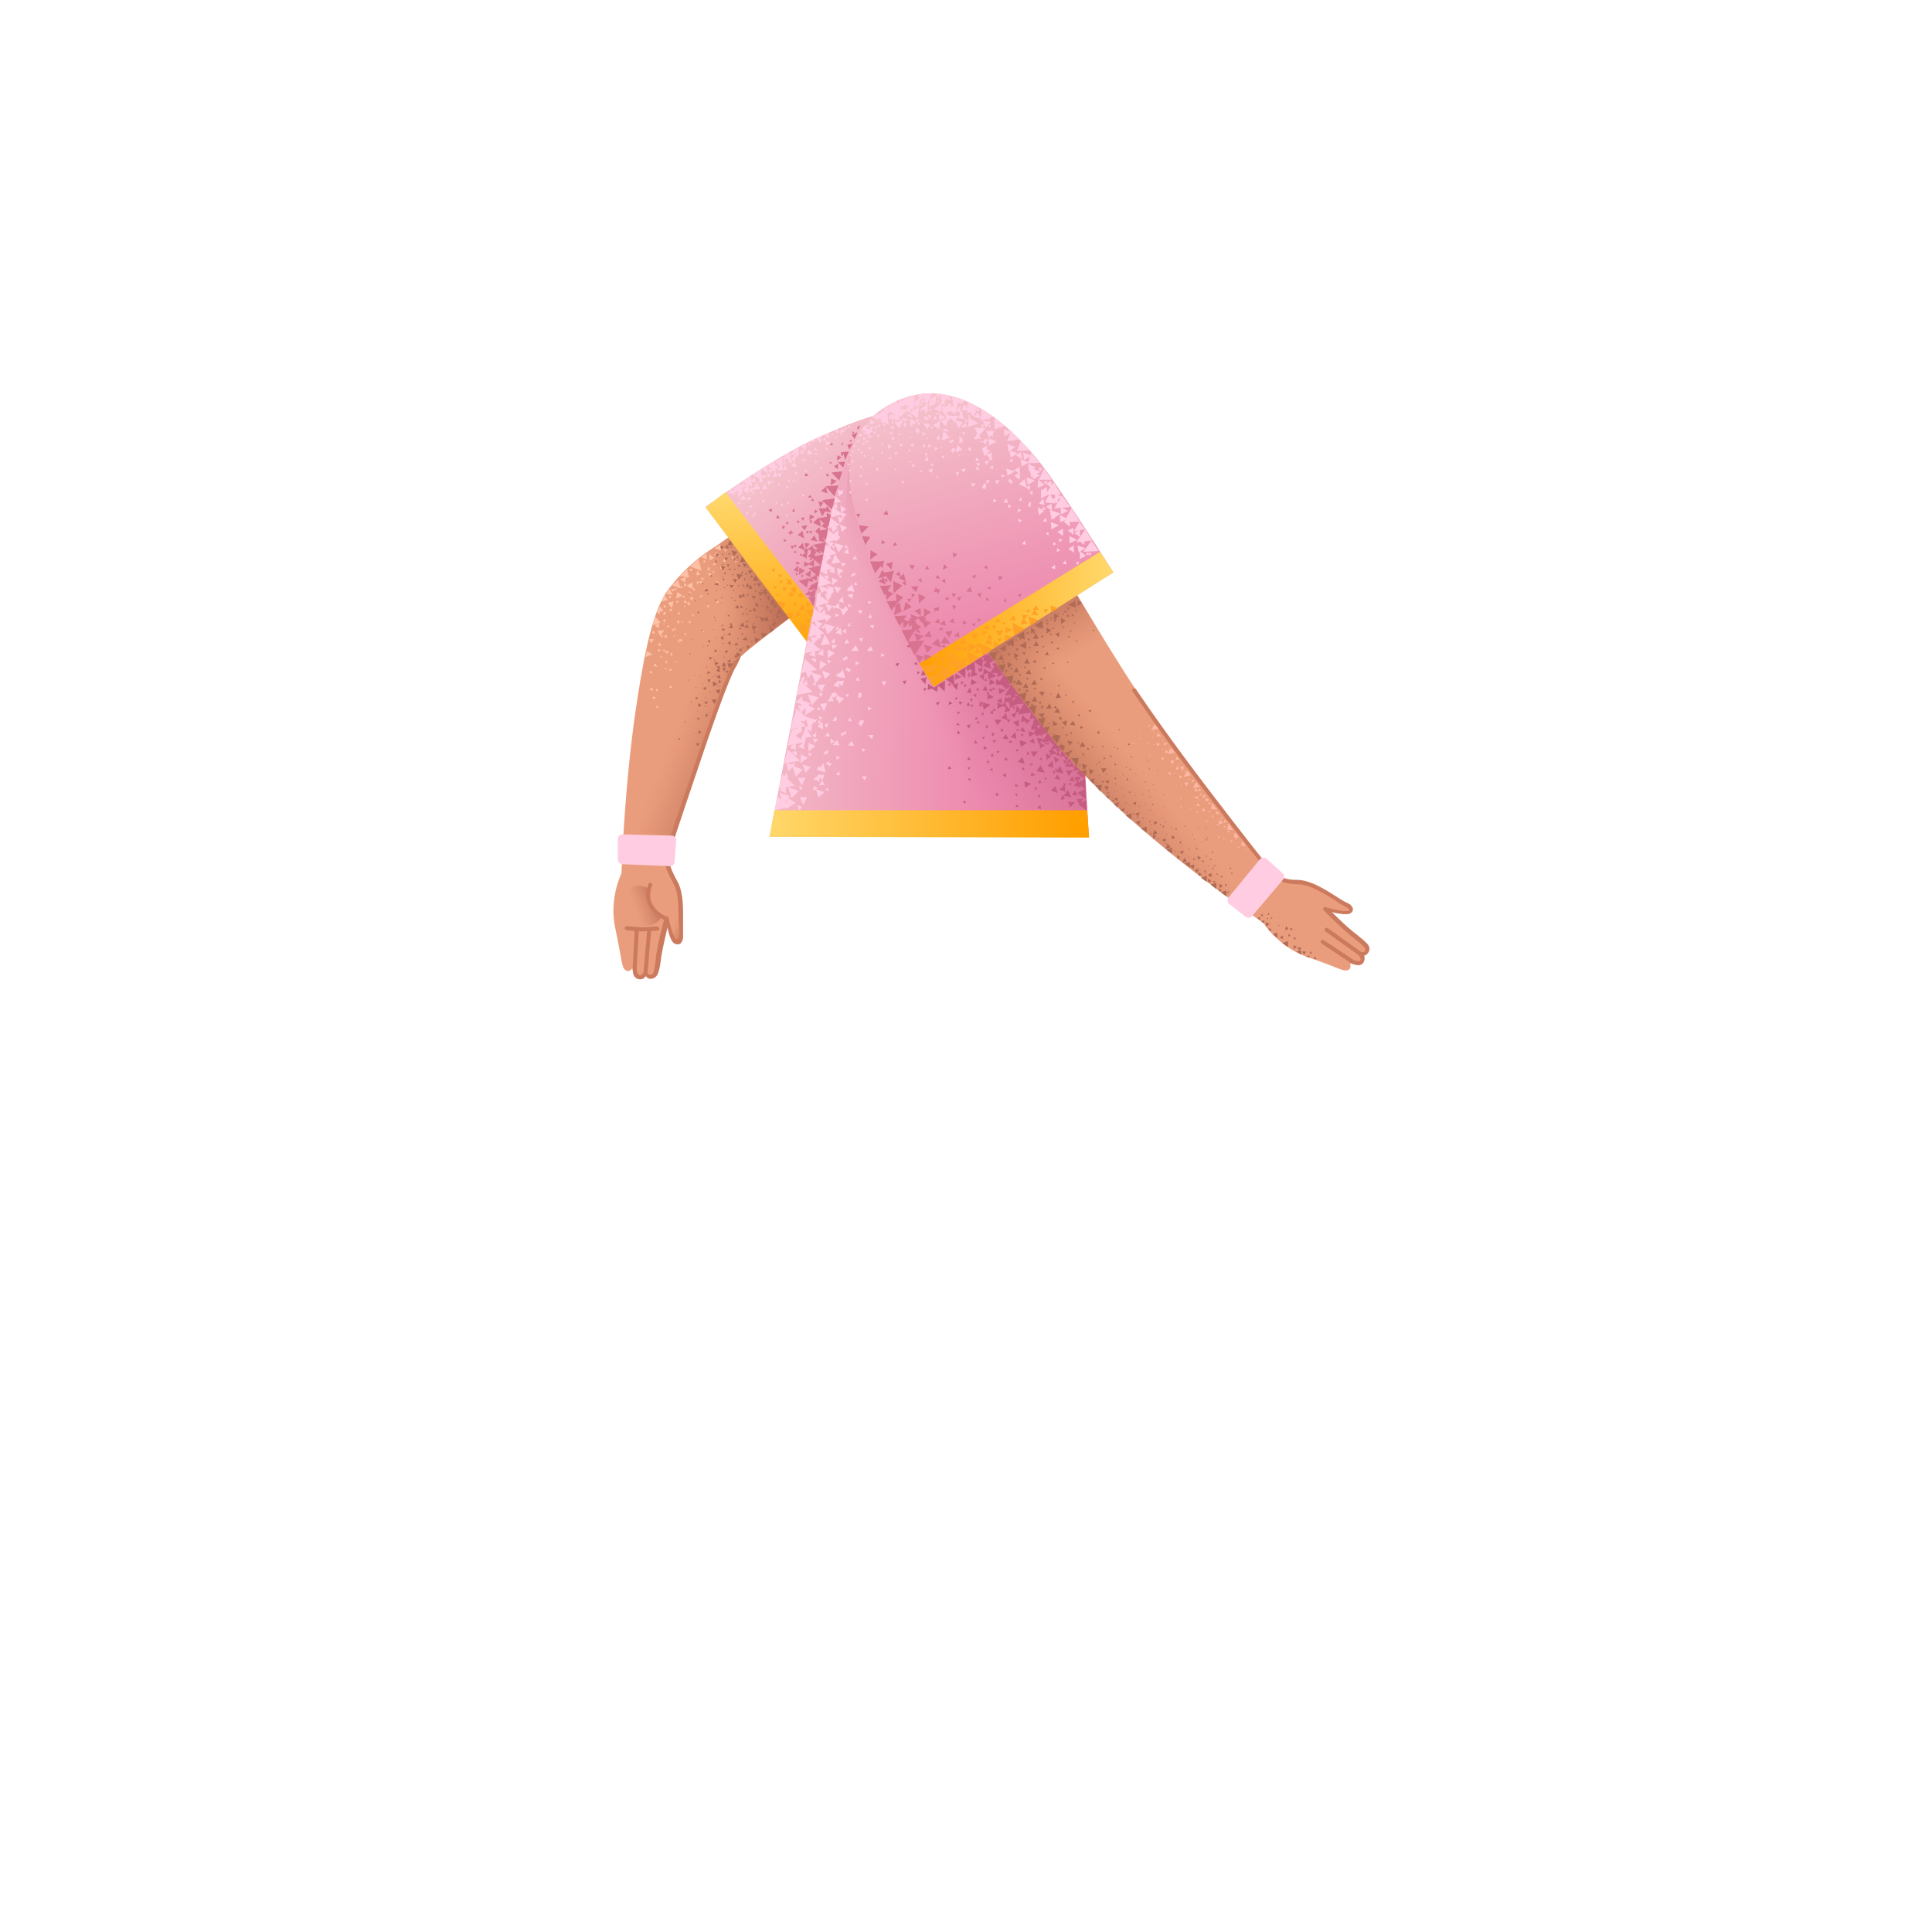 <svg xmlns="http://www.w3.org/2000/svg" viewBox="0 0 480 480" xmlns:v="https://vecta.io/nano"><path d="M214.1 110.9s-19.4 12.7-35.9 24.6c-5.8 3.5-9.4 7.3-12.2 11-3.3 4.5-5.4 12.7-7.6 26.8-3.3 20.9-4 43.7-4 43.7s-3.2 6.3-1.5 13.8c1.6 7.6 1.5 8.9 2.1 9.8 1 1.5 2.1 0 2.1 0s.5 2.1 1.9 2.4c1.2.2 1.6-1.3 1.6-1.3s.5 1.3 1.7 1c.8-.3 1.2-2.7 1.3-5.4.1-2.2 1.7-7.3 1.9-8.3.1-1 1.1 1.5 1.6 3.1.7 1.7 2.3 2.9 2.1-.3-.2-3.1 0-5.7-.1-6.5-.1-.9-.4-4.1-1.3-6.1-.6-1.4-2.4-3.3-1.8-6.7.8-5.8 6.5-20.9 9.9-30.2 2.5-6.7 5.4-16.1 7.8-18.9 10-8.8 42-31.2 42-31.2l-11.6-21.3z" fill="#ea9d7d"/><linearGradient id="A" gradientUnits="userSpaceOnUse" x1="171.194" y1="172.309" x2="193.346" y2="181.238"><stop offset="0" stop-color="#cc7a5e" stop-opacity="0"/><stop offset=".924" stop-color="#aa5f4b"/></linearGradient><path d="M199 151.5l-.1-13.5s0-1.2-10.5 2.2c-9.3 5.3-17.7 15.8-19.5 19-2.1 4-7.6 32.6-9.4 43.5-1.6 9.8-2.2 8.2 2.4 10.4 1.9.9 4.2 2.7 4.2 2.7l.1-4.7 13-38.7c.7-1.8 2.3-6.4 3.3-7.5 2.7-4.1 16.5-13.4 16.5-13.4z" fill="url(#A)"/><linearGradient id="B" gradientUnits="userSpaceOnUse" x1="179.078" y1="149.479" x2="201.29" y2="141.501"><stop offset="0" stop-color="#cc7a5e" stop-opacity="0"/><stop offset=".924" stop-color="#aa5f4b"/></linearGradient><path d="M168.6 143.6l3.6 6.1c5.5 9.9 10.2 14.4 10.2 14.4l17.2-13.2-15.3-19.1c-2.6.7-12.2 7.7-15.7 11.8z" fill="url(#B)"/><path d="M159.2 231.4c-.9 0-1.7-.1-2.4-.2-.4 0-.7-.1-1.1-.1-.3 0-.5-.3-.5-.5 0-.3.3-.5.5-.5.4 0 .8.1 1.1.1l2.9.2 3.5-.2c.3 0 .5.1.6.4s-.1.5-.4.6c0 0-.7.1-3.6.2h-.6z" fill="#cc7a5e"/><g fill="#ffc1a6"><path d="M169.9 145l.7.1-.4.8zm-2 4.7l.3-.5.5.4zm6.4-1.2l-.5-.4.7-.3zm-7.7 2.6l.5.6-.8.2zm-1.6.8l.6.6-.9.3zm-2.3 3.5l1-.5v1.2zm-1 4.4l-.4-1h1.2zm2.3-1.8l-.6-1.3 1.6-.1zm-3.6 5.2l.3-1.5 1.4.9zm6.5-17.8l1.6-1.3.6 2.1zm4.5-4.7l2.1-1.8.8 2.9zm-8.1 11.5l.6-.2v.7zm4.3 4.4l-.2-.5.7.1zm-2.6-5.5l-.2-.7.8.1zm7.2-2.8l-.2.9-.7-.6zm-4.6-2.2l.6.3-.6.4z"/><path d="M168.3 152.5l.4-.5.4.7zm2.4-11.1l.5 2.1-2.3-.4zm4.8-3.9l.1 1.5-1.4-.6zm3.5-2.2l.1 1.5-1.6-.6zm-12.2 12.8l-.3.7-.5-.7zm.8-1.8l-.4.7-.5-.6zm4.4-5.1l-.2.8-.7-.5zm4.2 1.1l.6.4-.6.4zm-6.7 6l.4-.4.3.7zm4.6-4.5l.5-.4.3.7zm2.4-2.2h-.8l.3-.8zm4-5.2l-.2.7-.5-.5zm-10.1 7l-.2 1.3-1.3-.8zm3.6-.6l-1.1.1.4-1.1zm-2.2 4.7h-.7l.2-.7zm3-8.3l.6.2-.6.5zm-2.4 13.5l-.2.4-.4-.4zm-2.4-2.3l.3.3-.4.2zm-.8 4.1l.4-.2.1.4zm-4.8 3.9l-.2-.5.6.1zm3.3-.2l-.4-.1.2-.4zm-2.6-3.4v.4l-.4-.2zm.4 11.5l-.3-.2.4-.3zm2.7-1.9l-.4.2v-.4zm-3.9-1.6l.2.5h-.5zm10.3-6l.4-.1-.1.5zm4.1-12l-.7.4v-.9zm-1.1-5l.2.7-.8-.2zm-4.6 4.7h.7l-.4.7zm-2.3 5.3h-.8l.3-.8zm-1.3-4.3l.2.6-.7-.2zm-4.2 2.4l.7 1.2-1.6.3z"/><path d="M164 150.6l.8 1.2-1.6.4zm-1.2 2.6l1.3 1.5-2 .7zm5.5-6.1l1.2.9-1.5.7zm-2.4 2.7l1.4-.4-.3 1.7zm4.7-4.3l1.4-.8.1 1.7zm9.7-5.9l-.7-.1.4-.7zm-2.1-1.7h-.8l.6-.8zm3.5.4h.6l-.3.6zm-5.7 4.1l.5.1-.3.5zm1.5-3.8l-1.2.6-.1-1.5zm2.1 2.6l-.6.2v-.7zm-6.8 5.3l-.6.2.1-.7zm5.8 3.2l-.7.1.3-.6zm4.4-10.4v.5l-.5-.2zm-6 2.6l.5.1-.2.5zm-15.1 15.2l.6-.4.2.9zm1.7 4.9l-.2-.7.8.2zm3.9-5.3l-.6.1.2-.7zm-2.6 1.4l.7-.4.1.9zm1.8 4.9l-.2-.7h.7zm3.9-5.3h-.6l.2-.6zm-1 1.2l-.4.6-.5-.7zm-3.7-3.6l.5.4-.7.2zm-1.3 6.3l.5-.3.2.7zm-3.3 5.4l.5-.4.3.9zm1.8 4.8l-.2-.6.7.1zm3.8-5.2h-.7l.4-.6zm-5.5 4.6l.6-.4.2.9zm1.8 4.8l-.2-.6.7.1zm3.8-5.1h-.7l.3-.7zm-3.6-10.7l.6-.5.2.9zm1.2-6l.6-.4.2.8z"/><path d="M162.3 165.4l.6-.6.3.9zm-.1 8.3v-.7l.8.4zm3.3-26.1l.8-1.3.9 1.5zm0 17.3l-.3-.6h.7zm3.5-5.5l-.6.2.1-.7zm1.6-9.6l.8-.2v.9zm3-5.3l.8-.2-.1.8zm-5.5 9.9l.7-.3-.1.9zm-2.8 7.9l.3-.7.6.6zm12.7-24.2l.3-.7.6.7zm-6.8 16.8l-.1-.6.7.2zm5-4l-.6-.2.4-.6z"/></g><g fill="#af6b56"><path d="M184.1 150.4l.5.5-.7.2zm-3.4 2.6l.5-.3.1.5zm4.9 1.8l-.2-.5h.6zm-6.2.4l.3.2-.5.2zm-2.2 1.2l.2-.2v.4zm2.8 1.5l-.1-.3.4.1zm6.7-15l.4.5-.7.1zm.9.1l.9 1.3h-1.4zm-5.4 21.8l-1 1.3-.5-1.3zm-4 5.1l-1 .7-.1-1.3zm-.6 5l-.8-1 1.2-.2zm1-2.4l-.8-1 1.2-.2zm-5.2 12.9l-.6-.7 1-.1zm2.3-16.5l.6.7.2-.9zm-1.1 2l.7.6.2-.8zm-1.1 3.8v1l.8-.5zm1.4-.2l.7.5.2-.8zm-1.3 6.9l-.1.9.8-.3zm1.7-4.1v.9l.7-.5zm-2 .9v.7l.6-.3zm-.4-5.1l-.1.7.7-.3zm2.9-6.4v.8l.7-.4zm3.7-.9l.3 1 .6-.7zm-1 3.1l.1.9.7-.4zm1.6-2.2l.6.6.3-.7zm-2.1-1.1l.7.6.1-.8z"/><path d="M178.6 165.9l.4 1.1-1.1-.3zm-.1-1.1l-.8.6-.2-1zm4.8-1.7l-.8.4.1-.8zm-6.3.3l-.7.6-.1-.8zm3.3 1.7l-.8.1.3-.7z"/><path d="M180 164.7l.3 1-1-.2zm-1.1 2.9l.1 1.1-1-.5zm13-18.8l.8 1.3-1.4.1zm1.7 2.4l.8 1.2-1.5.1zm-3 1.9l.4 1.4-1.4-.4zm-2.9 6.7l-.2-1.5 1.3.6zm-4.6 3.5l-.2-1.2 1.2.4zm4-6.6l-.3-1.3 1.2.3z"/><path d="M189.4 158.5l-.3-1.3 1.6.3zm-.1-3.9l-.5-1.2 1.2.1zm2.1 2.6l-.2-1.4 1.2.6zm1.4-2.7l-.3 1.3-.9-.8zm-8.4-16.2l.8 1.3-1.4.1zm-3-4.2l.7 1.3-1.4.1zm.3 2.7l1.5.3-.9 1.1zm-2.6 3.8l1.1.2-.7.9zm-1.3-3.1l.9.2-.6.7zm1.1-1.9l1 .2-.7.7zm1.1 2.9l.9.1-.6.7zm1.2 6.8l1.1.1-.6.7zm2.9 2.8l.7-.7.3.9zm-1.5 2.9l.7-.7.3.9zm1.2 4.5l.8-.9.4 1.2z"/><path d="M184.9 155.9l.8-.8.3.9zm-.4 3.1l.8-.8.4.9zm-3.5-3l.8-.8.3.9zm-3.6-10.8l.9-.5.2.8zm-2.5 1.7l.8-.7.2.7zm5.8 10.9l.7-.7.2.7zm2.7 3.9l.7-.7.3.8zm-2.8 2.7l.8-.6.2.8zm1.8-4.1l.6-.7.4.8zm-2.2 2.1l.1-.9.7.3zm5.4-1.1l-.1-1 .8.3zm-4.1-.9l-.7-.7.7-.4zm-1.8-1.3l-.7-.7.7-.4zm-3.3.7l-.6-.6.6-.2zm1.9 2l-.8.2.1-.7zm1.9-5.3l-.8.2.1-.7zm6.7-4.6l-.8.1.1-.6zm-3.9-9.3l1.5.2-1 1.2zm1.5-2.7l1.2.3-.8.8zm1.3 1.8l1.2.1-.7.8zm2.3 3.1l1.1.2-.7.8zm-2.5 0l.6.9-.9.2zm-5.1-9.5l.7.9h-1.1zm1.6 8.5l1.1.1-.6.9zm4.6 4.2l1.1.1-.5.8zm3.8.1l1 .1-.6.9zm0 2.2l.7.8-.9.2zm2.5 2.3l.7.8-.9.2zm-5.7-1.7l.7.8-1 .2zm-3.5-3.3l.7.8-1 .2zm4 2l.7.8-.9.2zm-1.9-3.4l.7-.9.3 1zm2.5.9l1.2.1-.7.8zm3.7 3.2l1.1.1-.7.8z"/><path d="M189.9 146.2l.9 1.2-1.4.2zm-4.9-3.7l.6-.2-.1.6z"/><path d="M190.1 148.1l-.1-.6.5.2zm-6.1-7.7l-.4.5-.4-.6zm-2.8-3.1l.3.4-.6.1zm-1.4 5l.5-.1v.6zm-.5 6.4l-.1-.4.4.1zm2.7 0l-.4-.1.1-.3zm-1.9-2.8v.3l-.4-.2zm-8.7 16.8l-.1-.4h.3zm3.3-2l-.2.1.1-.4zm-2.7-1.9l-.1.2-.2-.1zm1.6-6.3l-.4-.4.5-.2zm2.5-5l-.3.3-.1-.5zm-4.8-.2l.2.4h-.4zm6.2 6.3l-.2-.3.4-.1zm2-3.8l-.3.2v-.3zm-3.6 0l.1.2h-.3zm4 10l-.3.3-.1-.4zm-4.1.4l.2.3-.4.1zm2 3.8l-.3.2v-.4zm5.5-3l-.1.3-.3-.2zm-3.5 2.1l.3.2-.3.2zm-.9 2.6l.1.3-.3-.1zm-1.8 2.4h.2l-.2.3zm5.6-18.7l-.4-.2.4-.2zm2.1-4.1l-.3.3-.1-.4zm-4.1-.1l.2.3h-.4zm1.8 1.5l-.3.2-.1-.5zm-2.8-3.7v.3h-.4zm-1.8 3.6h.3l-.2.4zm.2 2.6l-.4.2v-.6zm-3.5-4.4l.2.4-.5-.1zm-2 4.3l.3-.1-.1.5z"/><path d="M177.9 153.8l.1.3-.4.1zm-3.8 2.8l.3-.1v.4zm3.6 1.9v-.3h.3zm13.7-9.6l-.3.5-.3-.5zm-2.3-2.5l.3.4-.5.1zm-1.1 4.2l.4-.3v.5zm-2-2.6l-.5-.1.4-.5zm1.8-2.9l-.3.4-.2-.5zm-4.3.2l.3.2-.5.3zm4.5 1.8h-.5l.2-.5zm-3.4-1.7l.4.2-.3.3zm3.6 8.2l-.5-.1.3-.6zm1.4-3.1l-.2.3-.4-.3zm-4.3.6l.3.3-.4.2zm7.3 3.4l-.6-.2.5-.4zm-.1-4.1l-.3.3-.2-.4zm-2.1 1l.2.4h-.4zm-5.1-7.3l-.5.1.2-.6zm.6-3.4l-.1.5-.4-.3zm-4 1.9l.4.1-.3.4zm.9-3.6l-.5.1.1-.5zm-1-3.3l-.1.5-.4-.3zm-2.4 1.7l.4.3-.4.2zm3.4 4.2l-.5.1.3-.5zm.6-3.4v.6l-.5-.4zm-3.9 1.8l.3.2-.3.3zm11.6 11.8l.7-.2-.2.7zm0 4.1v-.6l.5.3zm3.6-2.8l-.4-.1.3-.5zm-6-4l.1-.5.5.4zm-11.1-9.8h.6l-.3.6zm-1.1 4l.1-.5.5.4zm5-1.6l-.5-.2.5-.4zm-.9-1.5h.6l-.3.7zm-1.1 4l.1-.6.5.5zm5-1.6l-.5-.3.6-.4zm-3.2 12.7l.2-.6.5.5zm3.2 2.5l-.4-.3.5-.3zm.4-5.3l-.4.4-.1-.6zm-1.2 4v-.6l.6.2zm4.1.8l-.6-.2.3-.4zm-2-4.9l-.2.4-.4-.4zm-8.1 15.2l-.1.4.4-.1zm2.9-.1h-.4l.2.3zm-2 3.1l-.1-.3-.3.2zm8.5-15.7l.2.4.3-.5zm1.7-1.9l-.3.2.4.2zm.8 3.1l-.3-.1v.3zm-5.3 5.1l.4-.1-.2-.4zm-1.1-2.7l.1.4.3-.3zm3.6.6l-.2.3.3.2zm-9.5 7.2l.2-.1-.2-.2zm1-1.9l-.1.3h.2zm-3.9 15.2l.3-.1-.3-.1zm-1.2-3l.2.2.1-.2zm2.9.2l-.2.2.3.1zm-1-1.2l.3.1-.1-.5zm1.2-3.8v.3l.4-.2zm-4.8 2.7h.4l-.1-.3zm1.3-3.8v.3l.3-.2zm2.5 2.4l-.3.2.2.1zm-6.8 10.6l.5.1-.2-.5zm1.5-4.5l.1.3.3-.2zm3 2.9l-.3.1.2.2zm-2-13.1l.3.1-.1-.3zm1-3l.2.2.1-.1zm2.1 1.9l-.2.1.1.2zm-1.6-.1v.2l.3-.2zm3.1-.3h-.1l.2.2zm-.8 2.5l-.2-.2-.1.3zm6.4-3.4l.3.3.1-.4zm1.1-2.5l-.1.4.3-.1zm-6.7 1.8l.2-.3h-.4z"/></g><linearGradient id="C" gradientUnits="userSpaceOnUse" x1="170.022" y1="223.913" x2="174.846" y2="225.982"><stop offset="0" stop-color="#cc7a5e" stop-opacity="0"/><stop offset=".924" stop-color="#aa5f4b"/></linearGradient><path d="M165.7 211.2l-.1 4.2s1.2 1.5 2.3 4.3 1.4 10.6 1.6 12.4c.2 1.7-.4 1.8-.9 1.9-.5.2-1.1-.5-1.4-1.2s-1.6-4.5-1.6-4.5-3.1-1.3-4.1-4.5c-.9-3 1.1-6.2 1.1-6.2l3.1-6.4z" fill="url(#C)"/><linearGradient id="D" gradientUnits="userSpaceOnUse" x1="157.582" y1="225.798" x2="165.766" y2="222.597"><stop offset="0" stop-color="#cc7a5e" stop-opacity="0"/><stop offset=".924" stop-color="#aa5f4b"/></linearGradient><path d="M161.08 220.7s-3.1-1.8-5.1.5c-1.8 2-1.2 4.8-.6 6.1 1 2.2 4.6 3.2 6.6 2.4 2.1-.7 2.1-1.7 2.1-1.7s-2-1.3-2.8-3.1c-1.1-2.4-.2-4.2-.2-4.2z" fill="url(#D)"/><g fill="#cc7a5e"><path d="M158.9 243.3c-1.93-.14-1.7-2.6-1.7-2.9a.47.47 0 0 1 .5-.5c.3 0 .53.2.5.5-.1 1.02.3 1.87.8 1.9.64.03 1.03-1.06 1.03-1.26.1-.2.86.56.86.56a.85.85 0 0 0 .36.48c.26.14.55.07.8-.05.38-.26.56-1.12.86-3.82.4-3.6 2.1-9.8 2.2-10.1.1-.2.3-.4.5-.4s.4.2.5.4c.4 1.7 1.3 5.2 2 5.3 1.16.1.52-3.8.5-4.6-.07-2.9.1-6.9-1.3-9.3-1.3-2.5-2.2-4.1-2.1-6 .1-1.8.3-2.8 7.8-24.7 7.3-21.4 8.9-23.6 9-23.7.4-.8 1.8-2.4 2-2.3.2.2-.6 1.8-1.2 2.9-.1.1-1.8 2.6-8.8 23.4-7.3 21.6-7.7 22.7-7.7 24.4 0 1.6.7 3.1 2 5.5 1.5 2.7 1.4 6.8 1.4 9.8v3.5c.1 1.22-.45 1.98-.75 2.18-.4.2-1.1.16-1.5-.14-.8-.6-1.33-2.36-1.62-3.93-.5 2.2-1.33 5.6-1.63 7.9-.4 3.1-.8 4.32-1.83 4.7-.6.24-1.13.17-1.4.02-.14-.07-.4-.38-.5-.55-.52.7-.98.85-1.55.8z"/><path d="M160.4 242h0c-.3 0-.5-.3-.5-.5l.9-10.6c0-.3.3-.5.5-.5.3 0 .5.3.5.5l-.9 10.6a.47.47 0 0 1-.5.5zm-2.7-1.2h0a.47.47 0 0 1-.5-.5l.5-9.2a.5.5 0 1 1 1 0l-.5 9.2a.47.47 0 0 1-.5.5zm7.9-12.1h-.1c-.1 0-2.5-.7-4.2-3.5-1.5-2.7-.2-5.4-.2-5.6.1-.2.4-.4.7-.2.2.1.4.4.2.7 0 0-1.1 2.4.1 4.6 1.4 2.4 3.6 3 3.6 3 .3.1.4.3.3.6.1.3-.2.4-.4.4z"/></g><linearGradient id="E" gradientUnits="userSpaceOnUse" x1="228.437" y1="144.817" x2="199.776" y2="111.232"><stop offset="0" stop-color="#ed89ae"/><stop offset="1" stop-color="#f4c0ca"/></linearGradient><path d="M175.3 125.9s16.5-12.2 28.3-17.4c11.9-5.2 25.6-11.5 34.7.7 9.8 12.9-1.4 28.4-11.6 37.1-8.5 7.2-22.3 17.6-22.3 17.6l-29.1-38z" fill="url(#E)"/><linearGradient id="F" gradientUnits="userSpaceOnUse" x1="194.439" y1="165.024" x2="190.375" y2="121.185"><stop offset=".007" stop-color="#ff9f00"/><stop offset=".983" stop-color="#ffd86b"/></linearGradient><path d="M209.4 160.1l-29.2-37.8-4.9 3.8 28.8 38.2z" fill="url(#F)"/><linearGradient id="G" gradientUnits="userSpaceOnUse" x1="244.666" y1="154.951" x2="184.987" y2="153.104"><stop offset="0" stop-color="#ed89ae"/><stop offset="1" stop-color="#f4c0ca"/></linearGradient><path d="M191.2 207.9h79.3s-2.8-54-4.6-65.8C263.2 124 248.4 99 228 99.9c-4.1.1-18.1.3-23.6 38.1-2 11.7-13.2 69.9-13.2 69.9z" fill="url(#G)"/><linearGradient id="H" gradientUnits="userSpaceOnUse" x1="226.657" y1="168.545" x2="284.66" y2="140.057"><stop offset=".01" stop-color="#bc547a" stop-opacity="0"/><stop offset=".985" stop-color="#bc547a"/></linearGradient><path d="M211.3 115.2s-5.1 17 6.5 61.3c5.3 20.4 17.8 31.4 17.8 31.4h34.9l-1.4-23.4-22.3-27.2-35.5-42.1z" fill="url(#H)"/><g fill="#ffcce1"><path d="M190.6 119.5l.4 1.1.9-1.1zm-1.4-1.4l.4 1 .8-1zm1.7-1.5l.4 1 .8-.9zm-.5 1.1l.5 1 .7-1zm-1 3.9l1.2-.1-.6-1.3zm-2.7-1.8h1.2l-.6-1.4zm-2.7 1.3h1.2l-.6-1.4zm6.5-5.4l-1.3.9 1.6 1zm1.5 2.8l1.2-.1-.6-1.3zm-3.6 1.4l1.2-.1-.6-1.2zm4.8-3l1.3-.1-.6-1.2zm-7.8 7.3l-.7-1.2-.9 1.1zm-3.1-1.5l-.5-1.3-1 1.2zm3.8-1.3l.5 1 .7-1.1zm7-3.8l.6 1 .7-1zm-.8-1.9l.4 1 .8-.9z"/><path d="M183.3 124.8l.2.6.6-.6zm4.1-2.7l-.6.3.7.5zm0 6.1l-.4-.3-.2.6zm.1-.9l-.3.6h.7zm2-3.2l-.2.7.8-.1zm6.2-3.5l-.5.6.7.2zm4.2 2.5l-.6-.4v.7zm-6.7 1.7l-.5-.2v.7zm1.2 1l.1-.6-.7.2zm1.8-1h-.7l.3.6zm-.4 3h-.6l.3.6zm-11-7.5l.6.9.7-.9z"/><path d="M184.4 121.7l1.5.9.2-1.9zm2.7-.1l1.7-.1-.8-1.6zm-4.1 1l.7.9.6-1.1zm-1.1-.8l.5 1 .7-1.1z"/><path d="M193.8 120.8l-.1-.7-.6.4zm-11.6 2.4l.4-.5-.6-.3zm6-2l.4.4.2-.7zm-4.1-1.2l-2 1.4 2.3 1.4zm2.5-1.8l-2.1 1.4 2.4 1.4zm2.5-1.7l-2.2 1.5 2.4 1.3zm3.4-2l-2 1.2 2.2 1.6zm-5.7 11.7l.1-.6-.7.2zm-.5-1.8l.2-1-1.2.4zm3-1.6l.1-.6-.7.2zm-3.5 5l.1-.6-.7.2zm11.7-10.7v.8l.8-.3zm5-5.9l-.3.6.8.1zm3.2.2l-.6-.1.2.7zm2.5-2.9l-.6-.1.1.6zm2.3-2.2l-.6-.2.1.8z"/><path d="M200.4 117.3v-.6l-.7.3zm-.5-2.7v-.7l-.7.3zm.8-2.9l-.1 1.4 1.4-.5zm3.5 4.3l-.7.1.5.5zm5.1-8.4l-.6.2.4.5zm2-1.9l-.7.2.5.6zm-8.7 9.4l.5-.4-.6-.3zm0-2l.6-.3-.7-.4zm-5.5 6.7l.4-.3-.5-.4zm-10.7 6.3l.1-.5-.6.2zm14.3-16.1l.3.7.5-.6zm-2 2.6l1 .1-.3-1.1zm-2.2.4l1.1.1-.4-1.1zm5.1-3.5l.7.5.2-.9zm-3.7 6.5l-.5-1.2-.9 1zm-2.3.8l-.4-1.1-.9 1z"/><path d="M196.2 119.8l.1-.7-.7.2zm-4.4.2h.6l-.3-.6zm2.8-4.8l.2.5.4-.4zm2.6-2.3l.5.8.6-.8z"/><path d="M196.4 114l1.1.7.2-1.5zm-.5.3l.4.9.6-.7zm-1.5-.7l.4 1 .7-.9zm.4 1.7l.5-.4-.6-.3z"/><path d="M194.4 113.6l-1.9 1.1 1.9 1.7zm2-1.4l-1.7 1 1.6 1.4zm2-1.1l-1.5.9 1.5 1.2zm5.7-2.8l-1.4.6 1.2 1.2zm-3.8 1.8l-1.4.8 1.3 1.1zm6.5-2.5l-.2.5h.7zm-1.5 1.9l-.1 1.1 1.1-.5zm3.6-3l-.1 1.1 1.2-.5z"/><path d="M204.4 109.4l.9.1-.3-.9zm1.6-1.9l-1.3.5 1.2 1zm2.3-1l-.9.5.8.7zm-1.1 44.4l1.4.4-.2-1.6zm-3.5 1.7l1.4.4-.2-1.6zm1.2-5.5l.1-.8-.9.2zm4.6 5.8l1-1.3-1.8-.5zm-6.4 3.4l1.3-1.4-2-.7z"/><path d="M202 160.1l1.3-1.4-2-.6zm1.6-7.9l1.1-1.2-1.8-.6zm2.2-.3l1.1-1.3-1.8-.6zm-.5 2.6l1.3-1.4-2-.7zm.9-7.1l1.1-1.3-1.8-.5zm-.6 1.9l1-1.3-1.7-.5zm-.6 19.4l1.3-1.3-2.1-.8zm2.4-6.5l-1.7-.8-.1 2.2zm-2 2.8l-1.7-.8-.1 2.2zm2.2-7.8l1.5.6-.2-1.8zm.7-7.8l1.3.4-.2-1.6zm-1.3 20.9l1.5.5-.1-1.8zm-.6-10.8l1 .4v-1.3zm1.2-7.2l-.1.9 1-.2zm6.8 6.2l-1 .1.6.9zm2.5-2.3l.3-.9-1.1.1zm-6.4-.7l.8.1-.2-.9zm5.1-6.2l.2.8.8-.5zm4.1 21l.5-1H219zm-7.1-1.3l.9.2-.3-1zm6.3-6.7v.9l.9-.4zm-2.3 21.3l.4-1h-1.3zm-7.2-1.3l.9.2-.3-1zm6.2-6.7l.1.9.9-.5zm-1.4 4.4l.5-1h-1.3zm-7.1-1.2l.9.1-.3-1zm6.2-6.8l.1 1 .9-.6zm-7 12.7l1-.4-.9-.9zm-4.3-5.8l.5.7.5-.9zm9.2-.6l-.6.7 1 .3zm-3.2-10.2l2 .4-.6-2.2zm4.5-3.8l.1 1 .9-.6z"/><path d="M208.2 172.6l-.9-.7-.3 1.2zm.7-4.6l-.5-1-.8 1zm-5.1 5.1l.7-.7-1-.3zm-1.9-8.9l.8.4.1-1z"/><path d="M209.2 170.5l.5-1.4-1.7.2zm-9.7-.3h1.3l-.5-1.3zm7.1-10.1l.3 1.2 1.2-.9zm1 13.1l-.7-1.2-.8 1.4zm-6.1 6.6l.8-.9-1.3-.4zm-2.7-11.1l1 .5V168zm12.2-8.9l-.6-1-.7 1.1zm-5.2 5.1l.7-.7-1-.3zm-1.8-9l.8.4.1-1zm-1.6 2.4l1.5.5-.1-1.8z"/><path d="M203.9 160.3l2.4-.3-1.4-2.4zm1.8-2.7l1.7-1.9-2.7-.8zm-3.1 12.2l1.6-1.9-2.6-.8zm-.9 5.4l1.7-1.9-2.7-.8zm.8.9l-2.2-1.2-.3 2.8zm3-1.4l-1.8.2 1 1.8z"/><path d="M205 170l-1.9.2 1 1.8zm-5.4 6.5l1.7-1.8-2.7-.9zm3.5-14l1.5.5-.1-1.8zm-2.1.2l1.6.5-.2-1.8zm12.9-10.1l.3-1-1.2.1zm-2.4-2.1l-.7-.5-.1.9zm4.2 3l.9.1-.3-1zm-13.3 10.9l.2-.9-1.1.2zm5.2-8h.9l-.4-.9zm-6.9 12.1l1.3-1.4-1.9-.7z"/><path d="M199.9 163.7l-.8 3.5 3.9-.8zm-1.1 5.4l-.8 3.6 3.9-.8zm1.9-10.3l-.7 3.5 3.9-.8zm-2.9 17.2l-.7 3.6 3.9-.9z"/><path d="M201.7 154.7l-.8 3.5 3.9-.8zm.5-3.6l-.6 3.5 3.9-1zm.8-3.6l-.3 3.2 3.3-1.1zm-4.1 29.7l1.3-1.4-2-.7zm-1.3-2.7l1.8.6-.1-2.1zm-.5 5.6l1.8.7-.1-2.1zm.1.8l.3 1.9 1.8-1.2zm2.8-.1l1.5 1 .3-2zm-1.7 3.1l1.6 1 .3-2zm10.5-10.1l-.5-1-.8 1.1zm-5.1 5.1l.7-.6-1-.4zm-1.9-8.9l.8.4.1-1zm8.9-6.3l-.4-.8-.6.8zm2.6-2l-.7-1.4-1.1 1.4z"/><path d="M210.9 166.5l-.4-.8-.6.9zm-.6-2.5l-.5-.8-.5.8zm-1.9 10.8l1.3-1.3-2-.7zm1.6-2l.7.4.1-.9z"/><path d="M216.9 161.7l-.6-1.1-.9 1.1zm-6.2 5.4l.8-.7-1.1-.5zm-1.5-10.3l.9.6.2-1.2zm-2.2-24.1l1.3.5v-1.6zm-.9 3.5l1.1-1.3-1.8-.5zM205 140l1.1-1.3-1.9-.5zm1.9-7.8l1.3-1.1-1.8-.8zm2.2 0l1.3-1.1-1.7-.8z"/><path d="M207.7 134.6l1.1-1.3-1.8-.5zm.9-4.6l1-1.1-1.5-.6zm-.6 17.4l1-1.3-1.8-.5zm1.6-5.7l-1.6-.6.1 1.9zm-1.4 2.5l-1.5-.7v1.9zm1.4-6.9l1.3.4-.2-1.5zm.9 9.5l1.8.2-.7-1.9z"/><path d="M211.4 146.6l-.5-.8-.6.9zm-4.3 4.7l.6-.6-.9-.3zm-2.1-7.7l.8.3v-.9zm6.7 5.2l.3-1.3-1.5.3zm-8.5.1h1l-.5-1.1zm5.7-9.1l.4 1 .9-.8zm1.9 11.7l-.7-1-.7 1.2zm-5.2 5.9l.6-.8-1.1-.3z"/><path d="M202.9 147.7l.9.5.1-1.1zm-4.3 31.6l1.3-1.4-2-.7zm-1.3 3.9l1.3-1.4-2.1-.7zm2.8 8.8l1.3-1.4-2-.7zm2.5-6.6l-1.7-.9-.1 2.2zm-1.9 2.9l-1.7-.9-.2 2.2zm2.3-7.8l1.5.7-.1-1.8zm-.9 13.1l1.5.6v-1.9zm-.4-10.8l1 .4.1-1.2zm1.5-7.2l-.2.9 1.1-.2zm6.6 6.5l-1 .1.5.9zm4.1-1.6l.5-1h-1.3zm-7.1-1.4l.9.1-.2-1zm6.4-6.6l.1 1 .9-.5zm1.6 21.4l.5-1h-1.2zm-7.1-1.4l1 .1-.3-1zm6.5-6.6v.9l.9-.4zm-11 5.5l1.9.5-.5-2.3zm4.6-3.6v.9l1-.5zm-4.6 8.1l-.9-.7-.3 1.2z"/><path d="M204.1 191.3l-.6-1-.7 1zm-5.3 5l.7-.6-1-.4zm-1.7-9l.8.5.1-1zm7.2 6.6l.5-1.4-1.7.1z"/><path d="M194.6 193.3h1.3l-.5-1.3zm7.4-9.9l.3 1.2 1.1-.8zm2.9 11.6l-.6-1.1-.9 1.2zm-6.4 6.3l.8-.8-1.2-.5zm-2.2-11.2l1 .6.2-1.3zm9.9-7.2l-.5-1-.8 1.1zm-5.1 5.1l.6-.7-.9-.3zm-1.9-9l.8.4.1-1z"/><path d="M197.6 181.4l1.6.5-.1-1.8zm1.5 2l2.5-.3-1.4-2.4zm1.9-2.7l1.7-1.8-2.7-.9zm-3.3 12.3l1.7-1.8-2.6-1zm-1 5.3l1.7-1.8-2.6-.9zm1 1.2l-2.1-1.3-.4 2.8zm2.8-1.5l-1.8.1.9 1.9zm-.4-4.8l-1.9.1 1 1.9z"/><path d="M194.6 199.6l1.7-1.8-2.7-.9zm3.7-14l1.5.5-.1-1.8zm-2.1.2l1.6.5-.2-1.8zm1.4 1.7l.2-.9-1.1.2zm5.5-7.7h.9l-.4-1zm-7.2 11.8l1.3-1.4-1.9-.7z"/><path d="M195.7 186.2l-.9 3.5 4-.7zm-1.3 6.2l-.9 3.5 4-.7zm2.1-10.7l-.8 3.6 3.9-.9zm-3.4 16.1l-.6 3.5 3.9-.9z"/><path d="M197.2 177.7l-.8 3.5 3.9-.8zm-3.1 22.7l1.4-1.3-2-.8zm-.6-4.1l1.8.8-.1-2.1zm12.4-9.2l-.4-.8-.6.8z"/><path d="M208.6 185.2l-.6-1.4-1.2 1.3zm-2.5 4.7l-.4-.8-.6.8zm-.6-2.5l-.5-.8-.5.8zm-2.1 10.7l1.4-1.3-2.1-.7z"/><path d="M205.1 196.1l.6.5.1-.9zm7.1-10.8l-.6-1.2-.9 1.1zm-6.3 5.2l.8-.7-1.1-.5zm-1.2-10.3l.8.6.3-1.2zm2.5-6l-.7-1.2-.9 1.3zm-6.4 6.3l.8-.7-1.2-.5zm-2.3-11.1l1 .6.1-1.3zm14.5-30.5l-.6-.8-.6.9zm-4.3 4.8l.5-.6-.8-.3zm-2.1-7.8l.7.3.1-.9zm-1.6 2.6l1.4.4-.2-1.6zm1.6 1.6l2.2-.4-1.4-2.1zm1.7-2.8l1.3-1.7-2.3-.7zm-2.4 11.2l1.4-1.7-2.4-.7zm.1-6.5l1.4.4-.2-1.6zm-1.8.3l1.4.4-.3-1.6z"/><path d="M205.4 143.7l.2-.8-.9.2zm4.4-7.5l.9-.1-.5-.8zm-5.6 11.2l1.1-1.3-1.8-.5z"/><path d="M203.7 142.7l-.5 3.1 3.4-.9zm.6-3.7l-.5 3.1 3.4-.9zm.7-3.8l-.5 3.2 3.4-.9zm.8-3.6l-.7 3.1 3.5-.7zm.4-3.1l-.5 2.7 3-.7zm6.4 14.4l-.4-.7-.5.7z"/><path d="M213 145.3l-.4-.7-.5.8zm-.8-2.2l-.4-.6-.5.7zm-5.3-17.1l1.2.3-.3-1.4zm2.4-3.5l.2-.7-.8.1zm-.3 4.8l1.2-.8-1.4-.9z"/><path d="M209.3 128.8l1-1-1.5-.6z"/><path d="M206.8 125.8l-.5 2.8 3-.8zm.7-2.5l-.3 1.7 1.8-.3zm.9 0l1.1-.9-1.4-.8z"/></g><g fill="#c65d80"><path d="M248.8 173.4l-1.1.7 1.3.8zm1.1-3.9l-1.2.5 1 1zm-4.5 2.8l-.1 1.5 1.6-.6zm-4.1-3.6l-.1 1.5 1.6-.6zm-3.3 1l-1.4.5 1.2 1.3zm-6.5 1.4l1.3.8.3-1.7zm12.9-5l-.1 1.5 1.6-.6zm1.5 2.6l-.1 1.5 1.6-.6z"/><path d="M241.4 166.6l-.1 1.6 1.7-.7zm-4 .7l-.1 1.6 1.6-.7zm10.4-.7v1.6l1.6-.7zm-2.5-3.2l.4 1.5 1.4-1.1zm4.3 6.4l.3 1.5 1.4-1zm-1.5 1.2l.2 1.5 1.5-1zm-.6-2.3v1.5l1.6-.6zm2.2 4.4l-.2 1.5 1.7-.5z"/><path d="M250.4 173.1l.1 1.6 1.5-.8zm-5.9-5.6l-1.2.4 1.1 1.1zm5.1 6.9l-.8 1 1.4.3zm-5.5-8.5l-.8.3.6.8zm3.2 5.4l-.4-.6-.5.7zm-7.6-.5l.5-.6-.8-.3zm-1.5 3.5l.3.8.7-.7zm4.9-3.4l-.6.4.7.5zm-.1 7.7l-.5-.5-.3.8zm-2.9-3.3l.9.1-.4-1zm-1.4-6l.1.8.7-.6zm7 2.6l-.7.3.7.5zm1.9-7.4l-1.1.5 1 1.1zm-2-.6l-1.4 1.5 2.1.8zm-15.4 4.3l-1.5.5 1.2 1.3zm15.3-1.4v2l2.1-.9zm-1.5-3.4l-1.1.8 1.3.7zm1.1-.9l-1.1.7 1.2.8zm-1.8 11.9l.3.8.7-.7zm3.4 2.3l.8-.2-.6-.6z"/><path d="M241.6 174.9l-.6.4.7.4zm3.4-6.4l-.6.5.8.3zm2.4-4.3l-1.4-2.3-2 2.4zm1.9 2.9l-1.6-2.5-1.8 2.7zm1.8 2.8l-1.6-2.4-1.7 2.7zm-20.5 0l-.1 1.5 1.6-.5zm22.4 2.6l-1.7-2.4-1.7 2.7z"/><path d="M254.6 174.8l-1.7-2.4-1.7 2.7z"/><path d="M256.3 177l-1.8-2.4-1.6 2.9zm-12.2-5.5l1.2.2-.4-1.4zm-3.9.6l1.2.1-.4-1.4zm-11.4-4.3l1.3-.1-.8-1.2z"/><path d="M247.8 174.5v1.6l1.6-.8zm1.8 2.5l1.5-.5-1.2-1.3zm6.2 1.7l1.5-.4-1.1-1.4zm-2.1.7l1.5-.4-1.2-1.4zm-1.4-2.3l1.4-.5-1.1-1.3zm-1.2 1.7l-.9-.2.2 1zm.3 5.9l-.1-.8-.8.4zm-6.5-3.8l.7-.2-.5-.7zm-9.1-6.7l-.1.9 1-.3zm5.9-.6h-.8l.5.8zm-3.3 6.6l-.3-.6-.6.5zm14.8-1.3l-1.5.5 1.3 1.3zm-9.7.7l-.5-.6-.4.7zm2.4-2.4l.9.2-.2-1zm0-6.2v.8l.8-.3zm6.3 4.5l-.7.2.5.6z"/><path d="M222.4 164.9l.6.7.4-.9zm3.4-4.8l-.5.6.9.1zm2.8 6.9l-.7-.2v.8zm-4.4 2.3l.6.7.4-1zm3.4-4.9l-.5.6.9.2zm2.7 6.7l-.8-.2.1.8zm2.2 3.5l.5.7.5-1zm3.5-5l-.5.6.8.2zm2.6 7.4l-.7-.3v.8zm11 12l.8-.2-.6-.8zm-1-7.2l.8-.2-.6-.8zm-2 2.1l.4.7.5-.7zm7.5.4l-.6.5.8.3zm-3.4-10.4l.2 2 2-1.1zm.5-1.8l-.2 1.5 1.7-.5zm0 5.4l.8.9.6-1.4zm-7.5-.1l.6.4.1-.9zm-3.6 2.9l.7.7.4-1.1zm3.5-5.7l-.4.8 1 .1zm3.6 7.7l-.8-.3.1 1zm8.8-3.2l-1.2-.6v1.4zm1.5.9l-1 .8 1.2.7z"/><path d="M257.5 180.7l-1.2-.6-.1 1.5z"/><path d="M256.8 182.4l2-.3-1.3-1.9z"/><path d="M256.5 180.5l2.2-.4-1.7-2.1zm-1 1.1l.2 1.5 1.5-.9zm2.1 1.7l.4 1.5 1.4-1.2zm-.8.1l-1 .8 1.3.6zm2-1.9l-1 .7 1.2.8zm-6.4-.1l.6.4.1-.8z"/><path d="M260.4 182.1l-1.8-2.1-1.5 2.9zm5.4 6.4l-.6.7 1 .2zm-1.5-.6l.6 1.1.8-1.1zm-2-2.1l.4 1.2 1-.9z"/><path d="M264.1 188.9l.5.9.7-.8zm-4-.1l1.1-.9-1.4-.8zm2.1.8l1-.9-1.4-.7zm-3.8-3.6l1.2-.8-1.4-.8zm-3.4 1.5h.8l-.4-.9zm-1.4-5.2l.2.7.6-.5zm6.5 2.1l-.6.3.6.5zm-2.2 10.2l.9-.1-.5-.8zm-2-4.9l.2.6.6-.5zm6.6 1.2l-.5.4.7.4zm1 7.8l1.1-.2-.6-1.1zm-4.1-5.5l.3.6.5-.5zm6.6 1.2l-.5.4.7.4zm-12.2-3.1h.8l-.4-.8zm-1.4-5.2l.2.7.6-.5zm6.4 2.1l-.6.4.7.4zm-2.5 3.7l-.2.9 1.1-.2zm5.9-.3h-.7l.4.8zm-3.7 6.5l-.2-.7-.6.5zm0 2l-.8.5.9.5zm-10.9-3.2l-.3.8.9-.1zm5.3.4l-.7-.1.3.7zm-.5-2.6l-.3.7h.9zm5.3 1.1l-.7-.2.2.8zm-4.8 4.8v-.7l-.7.4zm-15.1-18.2l.8-.2-.6-.8zm8.3 5.6l.8-.1-.4-.8zm-2.1-4.9l.3.6.5-.6zm3.6 3.5l.2.6.6-.6zm-5.6-1.9h.8l-.4-.9zm2.5.6l-.2.9 1-.2zm2.2 6.2l-.2-.7-.6.5zm3.2.6l-.8.5.9.5zm-14.1-1.8l-.3.8.9-.1zm5.3.3h-.7l.3.7zm-1.1 9l-.2-.7-.6.4zm.6-11.6l-.3.8h.9zm5.3 1.1l-.7-.1.1.8zm-4.8 4.9v-.7l-.7.3zm21.8-7.3l-.6.9 1.2.2z"/><path d="M261.2 186l-.4 1.6 1.8-.4z"/><path d="M261.3 186l-.8.7 1.1.5zm.5-2.3l-.9.8 1.2.6z"/><path d="M260 184.7l.5.4.2-.7zm2.1-.7l-1.7-2.1-1.6 2.6zm1.7 1.7l-1.6-1.8-1 2.3zm1.9 1.6l-1.8-1.5-.5 2.3zm1.6 1.2l-1.6-1.1-.4 2.2zm-3.9 1.8l-1.1 1.5 2 .4zm1.9 5.9l-1 1.5 1.9.4zm-12-12.3l.3 1.7 1.6-1.1zm-9.2-9.4l.3 1.8 1.7-1.2zm22.2 14.8l-.8 1 1.4.4z"/><path d="M265.3 189.3l-.7 1.1 1.4.2zm-.5 2.1l.7 1.4 1.1-1.4zm2 1.7l.9 1.3.9-1.5zm-.4-.2l-.8 1.1 1.5.2zm.7 3.5l-.8 1.1 1.5.2zm-13-15.8l-.7 1 1.4.3zm-4.2 1.8l-.8 1.1 1.5.2zm8.6 7.7l-1 1.5 2.1.4zm4.2 2.3l-.7 1.1 1.5.2zm4.8 1.8l-.7 1 1.4.3zm.5-3.9l-.8 1 1.4.4zm-3.7 5l.6-.5-.7-.3z"/><path d="M269.5 190l-2.2-1.5-.6 3.2zm-1.4 5.8l.9-1.1-1.5-.5zm-25.6-22.6l.1-.8-.9.2zm-5.3.6l.7-.1-.3-.6zm3.2-6.2l.2.7.6-.5zm2.6-1.6l.3 1 .9-.8z"/><path d="M239.8 165.8l.7 1 .7-1.1zm.9 2l.5-.4-.6-.4z"/><path d="M239.9 165.8l-1.9 1.1 1.8 1.6zm2.2-1.4l-2 1.2 2.2 1.5zm-7.3 4.7l-1.9 1.1 1.8 1.6zm2.2-1.5l-2 1.2 2.1 1.5z"/><path d="M244 163.2l-2 1.2 2.1 1.5zm25.7 32.7l-2 1.1 2.1 1.6zm-.2-5.1l-2.1 1.2 2.1 1.6z"/><path d="M269.6 193.4l-2 1.2 2.1 1.5zm-4.3 5.8l.6 1.4 1.2-1.3zm-18.2-20.4l.7 1.4 1.1-1.4zm1.7-.4l1.5.5-.3-1.8zm2.3 4.7l1.4.5-.2-1.7zm9.1 7.2l1.5.5-.2-1.8zm3 5.9l1.5.5-.2-1.8zm-7.1-9.5l.7 1.4 1.1-1.4zm-2.1 1.4l-1.1 1.2 1.7.5zm8.2 7.2l-1.1 1.1 1.7.6zm-7.7-1.1l.2 1.5 1.5-1zm12.9 4.4l.9 1.3.9-1.5z"/><path d="M269.9 198.7l-2 1.1 2.1 1.6z"/></g><g fill="#d87390"><path d="M201.2 135.1l-1.3-.2.3 1.4zm3.4-1.9l-1.2-.5.1 1.4zm-5.2-1.3l-1.2 1 1.6.9zm5.8-2.1l-1.1 1 1.6.7z"/><path d="M205.5 125.7l-.7 1.3 1.7.3zm-1.3 7.5l-.8 1.2 1.7.3zm-1.9-.2l-.9 1.2 1.7.3zm1.3-2l-1.1 1 1.5.7zm-1.7 4.5l-1.2.9 1.5.8z"/><path d="M202.3 136l-1 1.2 1.6.5zm.1-7.6l-1.2-.6-.1 1.4zm-1.5 7.9l-1.3.1.8 1.3zm2.3-9.3l-.8-.4-.1 1zm-1.6 5.6l.2-.7-.9.1zm-4.8-5.5h.7l-.3-.8zm-3.6.8l-.4.8 1 .1zm5.5 1.6l-.7-.2.2.8zm.3-.8l.5.7.4-.9zm2.9-4.9l-.4.6.8.1zm3.2 6.5l-.7-.2.1.8zm1.5-2.3l-1.2-.6v1.4zm-1.2-1.7h-2l.9 2zm2.5-6.8l-1.4-.6-.1 1.7zm-4.4 9l-1.5 1.4 2 .9zm1.1-3.7l-1.3-.2.5 1.4zm1.5-.5l-1.3-.2.5 1.3zm-9.6 7.4l-.4.8h1zm.6 4l.7.3v-.8zm-2-4.9l-.8-.1.2.8z"/><path d="M201.9 129.3h-.8l.3.8zm4.8-2.7l.7-2.8-3.2.5zm-.9 4.4l.6-2.8-3.1.6zm-.6 3.2l.5-2.8-3.1.7zm0-13.3L204 122l1.6.6z"/><path d="M207.3 123.3l1-2.7-3.2.2zm1.2-3.9l.8-2.3-2.7.3zm1-3.2l.5-1.5-1.8.1zm-4.9 21.3l.6-2.8-3.2.7zm-.6 3l.6-2.8-3.1.7z"/><path d="M203.4 143.3l.6-2.9-3.1.8zm-4.3-12.6l.8 1.1.7-1.3zm.4 4.2l-1.2 1.1 1.6.7zm-.4 3.1l1.3.8.2-1.7z"/><path d="M201.6 143.6l1.3.7.1-1.7zm-1.6-.9l1.3.7.2-1.7zm.8-2.6l1.4.7.1-1.8zm-2.1 0l-.5-.7-.6.8zm-7-13.8l-.8.5.9.4zm4.3 3.7l-.6-.5-.1.8zm4 11.8l-1.4-.8-.1 1.8zm-3.6-6.2l.4.8.6-.8zm4.3-3.9l-.5.6.7.3zm1.2 7.2l-.6-.4-.1.8zm-1.7-21.4l-.3.8 1-.1zm5.8.4l-.8-.2.3.8zm-4.4 5.8l-.2-.7-.7.5zm7.5-10l-1-.6-.2 1.3zm.7-1.2l-.9-.2.2 1.1z"/><path d="M210 114.3l.9-2.1-1.5.1zm-1.8.9l-1 .7 1 .7zm2.8-3.5l.9-1.5-1.4.3zm1.3-2.6l.8-1.7-1.5.6zm.9-2.3l.6-1.2-.9.6zm-6.6 3.2l-.4.6h.8zm3 .2l-.5-.1v.6zm2.1-.8l-.6-.1.2.6zm.6-2l-.6-.2.2.6zm-5.7 7.9l-.1-.6-.5.3zm-6.2 21.5l-.7.2.5.6zm1.6 0l-1.3 1.5 2.2.7zm1.6-.9l-1.2.9 1.5.8zm-3.8 3.6v1.3l1.3-.6zm-5.1-5.5l.1.7.7-.5zm1.9-1.9l-.8.2.6.7zm5.5 12.4l-.5-1.2-1 1.1zm-.6 3.4l-.4-1.2-1.1 1.1z"/><path d="M202.2 146.6l-.5-1.2-1 1.1zm-1.6 1l1.7 1.1.4-2.3z"/><path d="M201.2 145.6l1.7 1.1.4-2.3zm-3.5-3.3l.1.7.6-.5zm4.4 8.4l.5-2.2-1.8-.3zm-5-9l1.3.4-.1-1.6zm1.9-4.3l-.4.6.7.1zm2.1 6.4l-.6-.3v.8zm-3.5-7.1l-.4.6.7.1zm2.1 6.4l-.6-.4v.8z"/><path d="M200.5 146l.4-2.3-2.5.6z"/></g><path d="M194 145.1l.5-.7-.9-.2zm-.8 3.1l.4-.5-.8-.2zm2.8-4.1l-.4-.5-.3.7zm2.4 7.6l-.9 1.2 1.6.3zm1-1.7l-.8 1.4 1.6.1zm-2.1-2.1l-.8-1-.7 1.3zm-2.9 3.4l.9-1.6-2.1-.2zm2 2.7l.8-1.6-2-.2zm5.1-4l-1.2-.5.2 1.4zm-2.6-2.8l-.7 1 1.5.2zm-3.6-2.1l1.5.2-.5-1.5zm-1.8-2.4l.2.8.7-.7zm-1.3 2.9l.3.8.6-.7zm-.6-4.1l.7.6.3-.9zm6.4 8.1l-1 .2.5 1zm-.3-3.9l-1.4.7 1.4 1.1zm-2.2.3l-1.1-.1.4 1.2zm6 7.9l-1.2-.3.3 1.3zm-1.7-1.5l-.1.7.8-.3zm2 .9l.3-1.9-2.1.2zm-2.8 3.8l1.9-1.2-2.1-1.4z" fill="#ffa124"/><linearGradient id="I" gradientUnits="userSpaceOnUse" x1="268.335" y1="204.652" x2="188.935" y2="204.779"><stop offset=".007" stop-color="#ff9f00"/><stop offset=".983" stop-color="#ffd86b"/></linearGradient><path d="M270.6 208.1l-79.4-.2 1.2-6.6h77.7z" fill="url(#I)"/><path d="M235.9 149.5l25.8 34.4c1.9 2.6 10.4 11.9 21.2 21.3 14.9 13.1 31 24.1 31 24.1s3.7 6 11 8.5 8.3 3.3 9.4 3.3c1.8 0 1.1-1.8 1.1-1.8s2.2.7 3-.3-.3-2-.3-2 1.4.2 1.7-.9c.2-.8-1.7-2.4-3.9-3.9-1.8-1.2-5.3-5.2-6.2-5.8-.8-.6 1.9-.2 3.5.2 1.8.3 3.7-.5.9-1.9s-4.9-3-5.7-3.3-3.6-1.8-5.9-2c-1.5-.1-3.4.2-6-2.1-4.1-3.9-16.1-20.1-22-28-2.9-4-10.6-14.1-12.2-17.8-6.8-10.1-23.3-38-23.3-38l-23.1 16z" fill="#ea9d7d"/><linearGradient id="J" gradientUnits="userSpaceOnUse" x1="291.096" y1="199.769" x2="271.6" y2="215.292"><stop offset=".005" stop-color="#cc7a5e" stop-opacity="0"/><stop offset=".924" stop-color="#aa5f4b"/></linearGradient><path d="M262.2 184.6c4.5 5.2 11.2 12.5 20.6 20.7 4.7 4 9.2 7.8 13.5 11 9.8 7.7 17.5 13.1 17.5 13.1s3.7 6 11 8.5 8.3 3.3 9.4 3.3c.6-.1.9-.2 1.1-.5-2.6-3.4-9.9-10.5-13.4-13.4-4.8-3.9-20.8-25.9-34.2-39-6.9-6.7-27.7-25.5-29.1-37.1-1.2 2.3-13.2 7.7-13.9 9.6.8 1.7 10.3 14.5 17.5 23.8z" fill="url(#J)"/><linearGradient id="K" gradientUnits="userSpaceOnUse" x1="263.116" y1="165.529" x2="251.662" y2="145.261"><stop offset="0" stop-color="#cc7a5e" stop-opacity="0"/><stop offset=".924" stop-color="#aa5f4b"/></linearGradient><path d="M262.6 185s.4-6 4.7-10.9c7.4-8.5 12.1-6.8 12.1-6.8l-12.2-20.2-21.8 14c4.4 8 10.6 15.2 17.2 23.9z" fill="url(#K)"/><g fill="#cc7a5e"><path d="M337.5 239.8c-.9 0-1.9-.5-2.1-.6s-.3-.4-.2-.7c.1-.2.4-.3.7-.2.7.4 1.8.7 2.1.3.2-.4-.3-1.1-.4-1.3s-.2-.4 0-.6c.1-.2.4-.2.6-.2.1 0 .4.1.7 0a.55.55 0 0 0 .3-.5c.1-.5-.7-1.2-2.7-2.8-2.9-2.2-7.4-6.8-7.6-7a.47.47 0 0 1-.1-.6c.1-.2.4-.3.6-.2 1.7.5 4.7 1.2 5.6.9.1 0 .2-.1.2-.2 0 0 0-.2-.2-.4-.1-.1-.4-.2-.7-.4-.5-.3-1.2-.6-2-1.2l-.6-.4c-2.4-1.5-6.1-3.9-9.2-4-3-.1-4.2-.6-5.8-1.6-1.2-.7-5.5-6.2-11.5-13.9l-2.3-3c-13.8-17.8-21.4-29.3-21.5-29.4-.2-.2-.1-.5.1-.7s.5-.1.7.1c.1.1 7.6 11.5 21.4 29.3l2.3 3c4.5 5.8 10 13 11.2 13.7 1.5.9 2.6 1.4 5.3 1.4 3.3.1 7 2.5 9.7 4.2l.6.4c.8.5 1.5.9 2 1.1.5.3.8.4.9.6.4.4.6.8.5 1.2-.1.6-.6.8-.8.9-.9.3-2.9 0-4.4-.4 1.6 1.6 4.2 4.1 6.2 5.6 2.3 1.9 3.4 2.7 3.1 3.9a1.99 1.99 0 0 1-.9 1.2c-.1.1-.3.1-.4.1.2.5.2 1.1-.1 1.6a1.37 1.37 0 0 1-1.3.8z"/><path d="M338.1 237.6c-.1 0-.2 0-.3-.1l-8.5-6.1c-.2-.2-.3-.5-.1-.7s.5-.3.7-.1l8.5 6.1c.2.2.3.5.1.7-.1.1-.2.2-.4.2zm-2.4 1.6c-.1 0-.2 0-.3-.1l-7.1-4.7c-.2-.2-.3-.5-.1-.7s.5-.3.7-.1l7.1 4.7c.2.2.3.5.1.7-.1.2-.3.2-.4.2z"/></g><path d="M313.1 213.4l-7.9 9.6c-.3.5-.3 1.1.1 1.5l4.2 3.3c.5.3 1.1.3 1.5-.1l7.8-9.2c.3-.5.3-1.1-.1-1.5l-4-3.6c-.5-.5-1.2-.4-1.6 0zM167 207.6l-12.4-.3c-.6 0-1 .5-1.1 1v5.3c0 .6.5 1 1 1.1l12 .5c.6 0 1-.5 1.1-1l.4-5.4c.1-.6-.5-1.1-1-1.2z" fill="#ffcce1"/><g fill="#af6b56"><path d="M254.7 171.9l.3-.7.6.6zm3.8 3l-.5-.4.7-.3zm.6-6.2l-.5.4-.2-.7zm2.7 7.1l.5-.5.3.8zm5.2-1.4l-.6.3.1-.7zm-8.4-19l.7.3-.7.5zm.1 19.9l.7.3-.7.5zm-2.5-.5l.7.4-.7.5zm-6.4-8.5l.6.3-.6.5zm2 2.7l.7.3-.7.6zm13.4-18.2l.6.3-.6.5zm-10 8.2l.5-.5.2.7zm6.1 1l-.3-.5.7-.1zm-2.4-1.5l-.3-.5.7-.1zm-.8-2.3l-.4-.5.7-.1zm-3.4 5.8l-.1.7-.7-.6zm-4.3-2.1l.5.3-.5.4zm2.7 11.1l.6.3-.6.4zm.5-3.6l-.1.6-.5-.4zm3.8 3.4l-.1.6-.6-.3zm-6.5-4.6l.4-.4.3.6zm12 3.9l.4.2-.4.4zm-2 2.4l.2-.3.2.4zm3.9.5l-.2-.3.5-.2zm-2.9 9.8l-.3-.3.4-.2zm2.4-2l-.2.4-.2-.6zm-3.6-1.2l.1.3h-.5zm8.5 7.9l-.4-.2.5-.3zm2.4-1.9l-.2.3-.2-.6zm-3.7-1.3l.2.4-.5-.1zm4-27.8l-.2.4-.3-.4zm-5-1.9l.3.2-.5.2z"/><path d="M267.2 159.3l.3-.3.1.5zm10.9 21.8l.2.3h-.5zm-1.4 4.4h.4l-.2.3zm-11.2-27.6l.3.4-.6.1zm-.5 6.6l.4-.1v.4zm-7.8-.6l.2.8-.9-.2zm-7.3 4.3l1.9-.4-.5 2.2zm5.6 7.5l2-.4-.5 2.2zm-3.2-5.7l.8-1.2 1 1.4zm-.5-3l.8-1.3.5 1.4zm2.6-2.2l.8-1.2.6 1.3zm1.9 9.5l.8-1.3.6 1.3zm-.1-4.2l.8-1.2.6 1.2zm.4-11.4l.8-1.3.6 1.3zm-.4-1.3l-.1-1.5 1.2.8zm3.8 0v-1.5l1.2.7zm1.9-3.5v-1.5l1.2.7zm1.7 1.1v-1.5l1.2.7zm4.1-4.4v-1.5l1.1.7zm-4.6 7.7l-1-.8 1.1-.4zm-.9 15.2l.7-1.4.7 1.2zm-3.1 5l-1.1-1.1 1.4-.2zm4.3-1.3l-1.5-.2.9-1.1zm3.8 3l-1.4-.1.8-1zm-2.1-1.2l-.3 1.4-1-1zm-4.3 1.5l-.6 1.4-.9-1.1zm.8-1.5l1.2 1-1.2.4zm-.3 4.1l.9-.6 1.3.3-.9 1.9zm1.6 2.3l.9-.5.8.6-.5 1.1zm6.8.1l-1.5.1.7-1.3zm-.6 5.7l-.3-1.5 1.3.5zm1.7 1.3l-.2-1.5 1.2.5z"/><path d="M265.7 185.3l-.5-1.3 1.3.3zm4 7.4l-1.1-1.1 1.4-.3zm-4.2-4.6l-1-1.1 1.3-.3zm6.2 6.7l-1.1-1.1 1.4-.3zm-16.2-19.3l-1-1.2 1.4-.2zm3.5-2.5l-.9-1.1 1.4-.1zm.9 3.1l.8-1.3.6 1.2zm-5.8-5.2l.8-1.2.6 1.2zm2.6-10.4l.8-1.2.6 1.2zm2.9 2.2l.6-.8.4.9zm-7.5 1l-.2-1.5 1.2.6zm-1.7 2.3l-.1-1.5 1.2.6zm4.4 1.4l.9-1.1.5 1.2zm-6.8-3.5l.8-1.3.6 1.3zm.3-2.7l1.6-1.1v1.8zm5-.8l1.6-1 .1 1.8zm-5.4 4.9l1.9-.3-.6 2.1zm5.1 7.2l2-.4-.5 2.1zm4.8 6.1l1.9-.3-.6 2.2zm8.3 9.8l1.9-.1-.4 2zm6 6.7l1.7-.1-.4 1.7zm2.2.3l1.1-.1-.3 1.2zm7.9 8.8l1.1-.3-.3 1.2zm4.6 2l.8.8-1.2.5zm3.3 3.4l.7.9-1.2.4zm4.1 3.5l.7.9-1.1.4zm2.6 1.7l-.3 1.1-1-.8zm-2.7-3.5l-.3.9-.8-.6zm-4.4-3l-.2.9-.8-.5zm-6.6-6.5l-.3 1-.8-.6zm-3.7-1l-.3.9-.8-.6zm-1.7-2.6l-.1.8-.9-.6z"/><path d="M275.7 197.6l-.3.8-.7-.5zm-.1-3.8l-.2.9-.9-.6zm6.7 5.4l-.2.9-.7-.6zm9.7 8.9l-.8.4-.1-1zm-4.4-3.7l-.8.5-.1-1zm10.8 8.7l-.8.5-.1-1zm.2 4.1l-.8.4-.1-.9zm5 4.1l-.7.2-.2-.8zm-2.6-2.4l-.8.4-.1-1zm0-2v1l-1-.5zm12.05 10.94v.87l-.67-.66zm1.35 1.26l1 .4-.8.8zm-11.5-9.5l.9.4-.7.7zm-16.5-12.1l.9.2-.8.8zm6 5l.8.4-.6.7zm21.8 16.1l-.2.8-.7-.5zm4.5 3.8l.1.9-.9-.3zm2.8 2.4l.7.5-.9.5zm3 1.6l-.5.8-.5-.8zm.8 1l.04.53-.9-.33zm-2-2l-.4.8-.6-.8zM322 233l-.3.5-.4-.6zm-1.4-.5l-.6.2.2-.7zm.6-1.6l-.7.2.2-.7zm4.8 5.9l-.6.2.1-.7zm1.1 1.4l-.7.1.2-.7zm-7.6-8.1l.6.6-.8.5zm-4.5.6l.8.02-.07.8zm-18-14.9l.9.4-.8.7zm-22.9-23.7l-.5-1.2h1.4zm3.5 8.5l-.9-.9 1.4-.4zm7.3 6.3l-1.4-1.1 1.4-.4z"/><path d="M291.2 212.1l-1.4-1 1.4-.5zm4.5 3.5l-1.4-1.1 1.3-.3zm6.5 5.3l-1.4-1.1 1.4-.5zm-2.4-1.8l-1.4-1 1.4-.5zm4.9 3.6l-1.4-1 1.4-.5zm12.73 10.37l-1.2-1 1.07-.37zm2.57 2.23l-1.4-1 1.4-.5zm3.37 1.9l-1.3-.8 1.13-.3zm-42.27-33.5l-1.4-1.1 1.4-.5zm-35.5-41.4l2.1-.3-.7 2.2zm8.8-5.4l.2 2-2.1-.8zm4.6-2.7l.1 2-2.1-.8zm8.2-5l.1 1.8-1.9-.7zm-15.4 9.4l.1 2-2.1-.8zm.6 5h.5l-.3.6zm2.6 5.3l.2-.6.5.4zm-1.9-7.8l-.4.7-.4-.7zm-2.1 1.2l-.2.7-.6-.6zm-3.2-.7l.5.4-.6.3zm1.1 3l.4-.4.2.6zm18.1-12.9l.3-.4.2.5zm-.2.9l-.1.6-.6-.4zm-1.9-.9l-.1.6-.6-.4zm-4.6 2.2l-.1.6-.6-.5zm3.7-1.6l.4.2-.4.4zm-1.3 0l.5.2-.5.3zm1.2 3.6l.3-.3.3.5zm1.4-3.3l.4.5-.7.2zm-3.6 1.6l.5-.2v.6zm4.1 2.9l.1-.6.4.2z"/><path d="M262.4 153.7l.1.5-.7-.1zm-2.4 1l.5.1-.3.5zm.9-1.2h.5l-.3.5zm-.1 4.3l.2-.5.4.4zm-8.6 1.4l.1-.5.5.4zm2.2 6.8l.1-.5.5.4zm7-9.7l.2-.5.4.4zm-4.3.6l.1.6-.6-.2zm-1.6 0l.1.6-.7-.1zm2.3 4.8l.2.6-.7-.2zm1.9 3.9l.1.6-.7-.2zm-6.4-7.1h.5l-.3.6zm2.3 2.6l.2-.5.4.4zm7.4-.3l.1.6-.7-.2zm-4-.3h.5l-.3.5zm2.4 4.5l.2-.5.4.4zm1.6 13.5l.6-.5.2.9zm1.9 4.5l-.2-.5.7-.1zm3.5-5.1h-.6l.2-.6zm0 3.2v-.7l.8.3zm4.8 1.2l-.7-.1.5-.7zm-2-5.8l-.4.5-.4-.6zm-5.3 10.7l-.3-.7h.9zm4.8-1l-.6.1.1-.7zm-4.4-4.3v.5l-.6-.3zm19.1 22.1l.4-.1v.5zm.4 3.3l-.1-.4.5.2zm2.7-2.3h-.4l.2-.4zm.3.3l.4-.2-.1.6zm.1 3.5v-.4l.5.1zm3.5-2.6l-.5-.1.4-.4zm-4.9 2.3l.2-.3.4.3zm2.3 1.3l-.3-.2.4-.2zm.2-2.6l-.2.2-.1-.3zm-16.4-12.9l.4-.4.2.6zm1.7 3l-.3-.4.5-.1zm2.1-3.8l-.5.1.1-.5zm-1.1 5.3l.5-.1-.1.6zm6.2 4.4l-.1-.4.5.2zm-2.6-3.5l-.3-.2.2-.3zm.2-6.4l.3.4-.6.2zm-3.1 1.4l.3-.2v.5zm3.5 2.3v-.4l.5.2zm-.1-12.4l.4.4-.6.2zm-3 1.4l.4-.2v.4zm3.6 2.3l-.1-.4.5.1zm-4.7-.5l-.3.3-.4-.5zm-2.3-2.6l.3.3-.5.2zm-1.1 4.2l.3-.3.1.5zm5.8 6.3l.2.2-.3.2zm-2 .8l.3-.1v.3zm2.3 1.5v-.2l.4.1zm1.2 4h-.3l.1-.4zm.6-2v.2l-.3-.2zm-2.6.7l.2.1-.2.1zm5.3 4.4l-.3.1.2-.4zm.7-2l-.1.3-.3-.3zm-2.7.7l.2.2h-.2zm-2.3-11.2h-.3l.2-.4zm.8-2.1l-.1.3-.3-.2zm-2.8.8l.3.1-.3.1zm40.7 38.7l-.3.1v-.4zm-.1-2.1v.2l-.2-.1zm-2.2 1.6h.2l-.1.3zm-15.9-12.4l-.4-.1.2-.3zm.6-2.1l-.1.3-.2-.2zm-2.7.7l.3.1-.3.2zm-25.1-21.1l-.4-.1.2-.3zm.7-2.1l-.1.3-.2-.3zm-2.7.6l.2.2-.2.2zm19.1 11.3l-.3-.1.2-.3zm-.2-3.8l-.1.3-.2-.3zm-2.9 1.7l.3.1-.3.1zm.2-2.5l-.4.3v-.4zm-2.7-2.6l.1.3-.3-.1zm-1.1 3.1l.3-.1-.2.3zm6.3-2.8l-.2.1-.1-.3zm-2.6-2.8l.1.3h-.3zm-1.1 3.1h.3l-.1.3zm9.1 7.5l-.2.2-.2-.4zm-2.7-2.7l.1.2h-.2zm-1 3.1l.3-.1-.1.4zm9.3 2.5l-.2.2-.1-.4zm-2.5-2.7v.2h-.3zm-1.1 3h.2l-.1.3zm.8 1.5l-.1.2-.3-.2zm-3.8.1l.2.1-.2.2zm1.6 2.9l.1-.2.2.3zm4.4-7.3v.3h-.3zm-3.5 1.5h.3l-.1.3zm2.5 2.2l.1-.3.2.2zm-10.8-17.9l-.3.1v-.3zm-2.6-2.8v.3h-.3zm-1.2 3.1h.3l-.1.2zm11.6 19.2l-.3.2v-.4zm-2.6-2.7v.3l-.2-.1zm-1.2 3h.3v.4zm-6.2-20.5l.1.4-.3-.1zm-3.5 1.3h.2l-.1.3zm2.3 2.4l.1-.4.2.2zm1.1 1.7l.1.4-.4-.2zm-3.6 1.3l.3.1-.1.2zm2.4 2.4l.1-.3.2.2zm1.3 1.3h.4l-.2.3zm.3 3.8l.1-.3.2.2zm2.9-1.6l-.3-.2.2-.1zm-11.5-13.7l-.1.5-.5-.3zm-3.1-1.6l.5.3-.5.3zm.5 4.3l.3-.3.2.4zm-6.6-2.1l.1-.5.4.5zm12.8 1l-.4-.1.4-.3zm.9 10.8l-.3.3-.2-.4zm22.6 18.1v-.6l.5.3zm11 7.1l-.5-.1.3-.4zm-9.2-10.5l-.1.4-.4-.4zm-9.1-5.7l.2-.5.3.4zm2.8 1.8l-.4-.2.4-.2zm0-4.3l-.3.3-.1-.5zm13.5 19.1l-.1-.6.6.2zm2.7.6l-.4-.1.2-.4zm-1-.2l-.2.3-.3-.3zm-15.9-11.4v-.5l.5.2zm-2.7-2.9v-.6l.5.2zm5 5.5v-.5l.5.2zm3.7 2.6l-.4-.2.6-.4zm-11.8-12.2l-.4-.4.5-.3zm9.2 7.7l-.4-.1.2-.4zm-1.6-4l-.1.4-.4-.4zm-2.4.7l.1-.5.5.5zm2.8 2l-.3-.3.4-.3zm.1-4.4l-.3.3-.2-.4zm-32-20.5l-.2-.5.5-.1zm3.2-1.2l-.3.1v-.5zm-3.4-2.6l.1.4-.5-.2zm34.3 30.7l-.4-.3.5-.3zm2.4-2.4l-.4.3-.1-.5zm-4.2-.9l.2.4h-.4z"/></g><g fill="#ffb7a4"><path d="M295.5 193.8v-.4l-.5.2zm-9.7-13.6l-.4-.2v.5zm17 22.3l.3-.1-.2-.2zm-9.7-12.5v-.3l-.4.1zm-3.1-1.1h.3l-.2-.2zm.6-1.8l.2.3.2-.2zm-1.8-.8l.2-.2-.4-.2zm-2.6-3.1l.3.1.1-.3zm.8 5.9l.2-.3-.4-.2zm-3.6-3.5l.2.1v-.3zm3.3-.8l-.1.3.4-.1zm6.7 10.5l.2-.2-.3-.2zm-1.8-3.2l.3.1v-.3zm2.6-.7v.3l.3-.1zm1.6 9.6l.2-.2-.4-.1zm-2.6-2.5l.3.2v-.4zm3.4-.8l-.1.3.3-.1zm1.4 1.1h.3l-.2-.4zm-4.8 1.7l.3.2.1-.4zm2.1-3.3l-.1.2h.3zm1.9 2.8l-.3.1.1.2zm-11.5-12.2l.2-.2-.4-.2zm-5.5-5l.3.1v-.2zm3-1.3l-.1.2h.4zm-1.9 3.1l.4.2-.1-.4zm2-1.3h-.3l.2.3zm1.8 1.3l.3.2v-.5zm1.6-3v.4l.2-.1zm2.3 2.2h-.3l.1.3zm1.2 1.6v.2h.4zm1.9 3.4l-.1-.1-.2.2zm15.3 19.2h-.6l.3.6z"/><path d="M308 210.7l-.1-.4-.4.2zm-4-2.1l.3-.2-.3-.4zm-3.3-9.3l-.6.2.5.4zm-2.1-2.2l-.6.2.4.4zm-.5-1.6l-1-1.2-.7 1.5zm4.3 5.7l-1.3-1.7-.2 1.5zm4 5.1l-1.2-1.8-.3 1.6zm-10.5-13.7l-1-1.2-.8 1.6zm-4-5.6l-1-1.2-.8 1.5zm-4.1-5.9l-.9-1.2-.9 1.5zm3.9 7.8l-1 .2.6.9zm-2.5-.7l-.7.1.4.7zm1.2 3.5l-.1.7.8-.1zm7.1 7.9l-.2.7.9-.2zm.3-3.7l-.1.7.8-.2zm6.4 7.8l-.1.7.8-.3zm-8-10.1l-.2.7.8-.2zm-3.1-1l-.1.7.8-.2zm1.1-2.2l-1 .1.6 1.1zm1 4h-1l.6 1zm-7.5-12.3l-.4.9h1.2zm-.5 2.6l.5.7.5-.7zm9.7 11.2l-.1.8.9-.3zm1.9 4.8l-.1.9.8-.3zm-1.9-2.6l.6.5.3-.9zm1.7-.3l.7.5.2-.9zm-6.5-6.6l.8-.1-.4-.9zm0-2.4l.8-.1-.5-.9zm-2.8-1.8h.9l-.4-.8zm10.3 11.2l-.1.9 1-.3zm3.3 5.5l-.1 1.2 1.2-.5zm3.9 3.1l-.3 1.2h1.3zm1.8 2.1l-.2 1.2 1.2.1zm-6.4-7.4l-.1.8.9-.3zm-13.1-16.9l.3.7.7-.7zm11.7 17.2l-.3-.4-.3.5zm-3.4.2l.4-.2-.5-.3zm12.4 9.3v-.4l-.4.3zm-4-2.1l.5-.1-.4-.4zm-1.4-3.5v-.5l-.5.2zm-3.3-2.6l.4-.2-.3-.4zm2.6.4l-.2-.4-.3.4zm-4 .8l.4-.3-.5-.2zm5.8 2.5l-.3-.5-.3.5zm-2.8 1.5l.4-.3-.5-.3zm-.5-3.4l.4.3.1-.5z"/></g><linearGradient id="L" gradientUnits="userSpaceOnUse" x1="250.295" y1="154.677" x2="234.304" y2="99.748"><stop offset="0" stop-color="#ed89ae"/><stop offset="1" stop-color="#f4c0ca"/></linearGradient><path d="M231.8 170.6s-11.6-19.1-16-32.4c-4.5-13.4-9.8-28.9 4.7-37.4 15.3-9.1 30.2 3.7 39.7 16.5 7 9.9 16.4 24.9 16.4 24.9l-44.8 28.4z" fill="url(#L)"/><linearGradient id="M" gradientUnits="userSpaceOnUse" x1="228.4" y1="153.85" x2="276.6" y2="153.85"><stop offset=".007" stop-color="#ff9f00"/><stop offset=".983" stop-color="#ffd86b"/></linearGradient><path d="M232 170.6l44.6-28.4-3.3-5.1-44.9 27.8z" fill="url(#M)"/><g fill="#d87390"><path d="M228.8 153l-.1-1.9-1.5.7zm-4.9-1.6l-.5-1.8-1.3 1.1zm4.4-1.5l1.7-1.5-1.8-.9zm-8.1-.9l1.7-1.5-1.8-.9z"/><path d="M218.2 143.7l2.2-.6-1.2-1.5zm3.9 9.1l2.1-1-1.6-1.3zm2.4-1l2-1-1.5-1.3zm-1.7-1.9l1.6-1.5-1.8-.9zm3.8 5l1.6-1.5-1.9-.8z"/><path d="M225.8 155.8l1.9-1.2-1.7-1.1zm-.7-11.4l-.6-1.9-1.2 1.2z"/><path d="M229.1 154.8l.4-1.8-1.6.3zm-5.3-11.5l-.4-1.3-.9.7zm2.7 5.4l-1.1.1.4.9zm3.7-8.2l-.3 1 1-.1zm4 1l1.2-.5-.8-.8zm-5.2 3.2l-.1-1.1-.8.5zm8.6 2.9l-1.1-.2.3 1zm-11.7-7.3l.7 1.2.7-1zm-4.1-4.6l1.1-.3-.6-.7zm-1.3 9l-.1-1.1-.8.4z"/><path d="M220.1 145.2l-.6-1.8-1.2 1.1zm1.2-.5l.8-2.9-2.6.5zm-6.3-9.3l1.2-2-2-.2zm7 12l2.2-1.9-2.3-1.2zm-.5-5.9l.3-1.9-1.7.5zm-2.2-.3l.3-1.9-1.6.4zm12.7 6l1.2-.4-.7-.9zm0 3.8l.3 1 .7-.7z"/><path d="M234.9 144.9l-.1-1.1-.9.5zm-9.9.6l.1-1.1-1 .3zm-5.3-6h-3.5l1.2 2.9zm1.7 5.9l-2.8.2 1.2 2.3zm1.8 3.8l-2.9.2 1.2 2.3zm-7-10.2l1.8-1.3-1.7-1zm-.4-8.2l-2.4-.3.6 2.1zm9.5 22.1l-3.1.2 1.3 2.4zm2.2 3.4l-3.5.3 1.5 2.9z"/><path d="M229.7 159.1l-4.2.3 1.7 3.4zm-3.4-13.3l1.3 1.3.6-1.5zm3.2 7.6l1.8-1.3-1.7-1zm-.5.5l.8 2.1 1.5-1.4z"/><path d="M227.4 162.6l.9 2.1 1.3-1.5zm2.1-2.5l.8 2.1 1.4-1.4zm-2.4-2.8l.8 2.1 1.5-1.4zm9.8-18.7l.9-.9-1.1-.4zm-3.4 5.2l-.5-1-.6.8zm9-1l-1 .3.6.7zm-8.7 18.1l-.7-2.3-1.6 1.4zm5.1-12.6l-1.1.1.4.9zm-6.9 2.9l1.1.7.3-1.1zm-5.5-2.7l.9-.7-.9-.4zm2.2 8.8l-.5-1-.6.7zm-9.3-29.5l1.3.1-.4-1.1zm-6.1.9l.4-1.1-1 .1zm6.7 6.1l-.9-.6-.1 1zm15.8 19.7l1.3.3-.3-1.2zm-3.6.1l1.3.3-.3-1.2zm13-8.4l1 .2-.2-.8zM237 158l1.4.3-.2-1.3zm-3.5-2.9l1.5.3-.3-1.3zm10.9-14l1 .2-.2-.8zm-14.7 13.4l.4-1h-.9zm-3.3 2.9l2.5-1.6-2.2-1.5zm-1.9-1.3l1.6-1.6-1.8-.7zm5.1 2l1.8.2-.5-1.6zm5.1-9.3l1 .4-.1-1zm5.3-1.9l1.5.2-.4-1.3zm-6.9.7l.5-1.2-1.1.1zm7.2 7.2l-1-.7-.2 1.1zm-8.9 8.3l-1.7-.6-.1 1.7zm2.4-2.5l1 .4-.1-1zm3.1-9.1l.7-.9-1-.3zm-2.5 5l-.6-.8-.5.8zm8-1.8l-1 .4.7.6zm-5.7 2l-1.9.3 1 1.4zm11.6-12.4l.8-1-1.1-.2zm-2.5 4.9l-.6-.8-.4.8zm8-1.8l-.9.4.6.6zm-10.2 1.1l.2-1.2-1.1.3zm.2 5.5l-.9-.4v1zm6.1-5.4l-.6.8.8.2zm-13.8 11.3l-1.4-1.8-1 1.7z"/></g><g fill="#ffa124"><path d="M248.7 154.4l-1-.8-.3 1.1zm-9 6.1l-1 .7.9.5zm7.3-1.3l-.1 1.8 1.3-.8zm1.9-4.2l.9.2-.2-.8zm5.9-3.1l1 .2-.2-.8zm-10.5 4.2l1.5.3-.3-1.3zm6.5-2.2l1.5.3-.3-1.3zm-15.2 8.6l-.8-.7-.3.9zm-1.6 4.3l-1.8.6 1.2 1.2zm-1.4-.2l-1.6-1-.2 1.7z"/><path d="M230.2 167.7l1.6 2.7 1.5-2.2z"/><path d="M228.6 165.1l1.6 2.9 1.3-2.4z"/><path d="M233.6 165.9l-1.6-1.7-.8 1.9zm4.1-2.5l-1.3-1.7-1 1.7zm-.5 1.8l-1.5-1.1-.4 1.6z"/><path d="M236.1 165.3l-1.8.6 1.1 1.3z"/><path d="M233.2 165l.9 4 3.1-1.9zm15.8-6.5l-1.3.1.6 1zm-2.4 1.6l-1-1.5-.9 1.4zm-2.7 2.1l-1.1-1.3-.7 1.4z"/><path d="M246.7 158.9l-.8-1.3-.7 1.1zm-8.4 1.4l2-.5-1.2-1.5zm-1.3 1.6l2-.5-1.2-1.4zm-5.4 1.1l1.4.9.3-2.1zm12.4-3h-1.6l.6 1.3z"/><path d="M242.8 160.6l-2.2-.8.1 2.1zm-2.3.1l-1.5.3.8 1.1zm0 2.9l-1.7.3.9 1.3zm-1.8.4l-.2-1-.7.5z"/><path d="M236.3 163.3l.9 3.7 3.1-1.8zm3.9-1.5l.6 3.3 2.5-1.7zm3.2-2l.7 3.1 2.5-1.6zm8.1-1.5l-1.9-.6.1 1.6zm-8.4-1l-1.9.3 1 1.4zm17.3-6l-1.2.1.6 1zm-2.4 1.6l-.9-1.5-.9 1.3zm-2.6 2.1l-1.2-1.4-.7 1.5z"/><path d="M258.1 151.6l-.7-1.2-.8 1.1zm-2.7 1.2h-1.5l.5 1.2zm-10 4.2l-1.3-.4.1 1.2zm6.1-.6l-1.7-.6.1 1.6zm0-1.7l.5 3.1 2.6-1.5zm4-1.6l.5 2.3 1.9-1.3zm7.4-2l-1.9-.7.2 1.7zm-15.4 4.3l-1.1.1.6.9zm1.8 1.1l-1.9.3 1 1.4zm-14 6.6l-1.9.3 1 1.4z"/></g><g fill="#ffcce1"><path d="M219.4 101.8l1.2.4-.1-1.4zm20.3 5.5l-.7.1.5.7zm7.9-2.9l-.8.1.5.7zm-10.5 5.4l-.4-.7-.6.7zm-12.3-9.9v.9l1-.3zm13.7 2.2l-.1.9 1-.3zm2.6-1.4l-.2.9 1-.3zm-23.2 1.9l-1.3 1 1.7.9z"/><path d="M215 105.6l-1.1 1.3 1.8.4zm1.2-1.4l-.1 1.3 1.3-.5zm-.4 3.7l-.1.9 1-.3zm-2.3-.3v.9l.9-.3zm17.9-9.7l-.7.1.5.7zm-4.5 2.6l-.6-1.3-1 1.2zm2.8-.5l-.4-.7-.6.7zm3.9 1.3l.8.4v-1zm.6-3.1l.3.8.8-.6zm-1.4 4.1l-.2.7.8-.2zm-11.6 4.9l-.1.7.9-.2zm-3.2.6l-.1.7.8-.2zm-2.8 1.5l-.1.7.8-.2zm-.8.6l-.1.7.8-.2zm27.8-5.1l-.1.8.8-.3zm2.1-1.2l-.2.7.9-.2zm-4.7 1l.7.4v-.9zm-2.9-2.8l.6.4.1-.9zm3.5-1h-.8l.4.8zm-21.2 9.8h.5l-.2-.6zm.6-3.8l.1.5.4-.4zm6.8 1.6l-.4.2.4.4zm-3.3-.7l.2.5.5-.4zm7.3.9l-.4.3.5.2zm13.6.9l-.5.3.5.2zm-9.9 1.8l-.3-.3-.2.5zm4.4 1.9l-.3-.2-.2.5zm-5.3 5.2l-.4-.3-.1.6zm.8-13.8l.6.7.4-1zm-6.2-6.5l1.1 1.4.9-1.8zm-8.9 6.2l.6.7.4-1zm18.2-5.7l-.4.6.8.1z"/><path d="M239.7 105.8l-.7-.2.1.8zm-6.3-5.5l1.4.3-.3-1.5zm1.8.7l.9.2-.2-1zm.1-1.7l.9.1-.3-1zm-5.3 4.4l.1.8.8-.4zm9.7-4.2l-1.2-.4.2 1.4zm-25.3 9.1v.8l.8-.4zm4.4-5.6l-.5.2.3.6zm-6.3 7.6l-.6.1.4.6zm1-.8l-.2-.6-.5.6zm3.6-3.5l.7.3v-.8zm-2.1.6l.8.8.5-1.2zm2.9-1l.7.2-.1-.8zm2.8-2.1l.7.3v-.9zm-1.6-1.7l-.4 1.4 1.6-.3zm-3.7 3.4l-.1.6.6-.2zm6.7-.8l-.6.1.3.6zm-5.2 2.9l.7.2-.2-.8zm-3 4.5v.6l.6-.3zm1.2-4.8l-.6.1.4.6zm.6 4.2l.7.2-.1-.8zm3.3.6v.7l.6-.3zm-7.4-.2v.6l.6-.3zm5.4 1.6l-.6.2.4.5zm-3.8-1.4l.5-.4-.7-.3zm-2.5 3.6l.4-.4-.6-.3zm.6-2.3l.4-.4-.6-.2zm-.6 3.4l.5.4.2-.6zm.2 2.6l.4.5.3-.7zm.7-4.3l.6-.4-.6-.5zm2.8-1.9l.4.5.2-.7zm-.5 2.4l-.3.5.7.2zm-.1 2.3l-.3.5.7.1zm-2.9 4.3l.4.5.3-.7zm4.4-2.4l-.3.6h.7zm0 3.9l-.3.6.7.1zm5.4-22.9l1.8 1.3.5-2.5zm2.8-.8l-.3.6h.8zm-1.9 2l-.3.5.7.1zm4.5 1l-.6-.1.1.7zm11.6.7l-.6-.2.1.7zm-13.5-1.2l-.6-.2.1.7zm2.3-3.9l.5.5.3-.8zm.8 4.8l.5.6.3-.8zm-3.1-4.3l1.1 1 .6-1.6zm6.4 2.7l.6.5.2-.8zm4.2 5.1l.5.5.3-.8zm-.2 6.3l-.7.1.5.7zm-2.6 2.5l-.3-.7-.6.6zm-2.9 1.5l-.4-.4-.2.6zm.6-4.4l.5.5.3-.8zm-3.3 2.8l.6.5.3-.8zm-2.5 4.1l.5.5.3-.8zm-6.4-3.2l.6.5.2-.8zm14.6-18.2l-.4.6.7.1zm-1.2.4l-.6-.2.2.7zm2.5.9l-.6-.2.2.8zm8.8 3.8l.8.4v-1zm-.8 1l-.2.8.8-.2zm3.8-.5l.7.4.1-.9zm-2.6 2.8l.6.7.4-1zm-.2-4.7l1 .2-.3-1zm1.4 1.1l.9.3-.2-1.1zm2.5 2.7l-.6-.2.1.7z"/><path d="M241.1 103.3l-.6-.2.1.7zm-13.3 1.9l.5.5.3-.8zm1-3.7l-.3.6h.7zm3 4.6l-.6-.2.2.8zm1.9-8.2l-1.1-.1.5 1.2zm-6 2.6l-.7.3.7.6zm.9-1.5l-.7.3.7.6zm-4.4 6l-.5-.6-.3.8zm-1.7-1.8l-.2 1.4 1.4-.5zm-1.2 0l.2.5.4-.3zm3.6.9l.2.6.4-.5zm-1-2.9h-.6l.3.6zm2.1.2l-.5-.6-.4.8zm.8 2.2l-.5-.6-.4.7z"/><path d="M228.3 106.8l-.5-.6-.4.8zm-3.3-4.9l1.2.6.1-1.5zm6.3-1.3l.9-.1-.5-.9zm.5 3.6l1-.1-.5-.9zm-12.6 1.6l.9-.1-.4-.8zm2.2 3.4h.9l-.4-.9zm2-6.2l.6.3.1-.8zm5.3-2.9l-.1.6.6-.1zm-1 1.9h-.6l.3.6zm2.6.3l-.6-.1.3.7zm-4 3l-.2.6.8-.1zm-3.8 11l-.2.4.5.1zm3.6-1.8l-.2.4h.6zm-2.7-4.1l.5.6.4-.7zm5.7.5l.7.2-.1-.9zm-6.9 1.9l.7.2-.2-.9zm4-1.2l-.6.2.4.5zm-5.3 2l.2.6.5-.5zm9.4-12.8h-.6l.3.7zm7 2.4v.7l.8-.3zm-2.8-.4l.5.5.3-.8zm3.4-1.5l.5.5.4-.8zm-1.8-.4l-.3.6.7.1zm-1.1.4h-.6l.2.6zm2.6.4h-.6l.3.7zm.1-1.4h-.6l.2.6zm-12.5 5.3l-.6-.1.1.7zm8.2-2.8l-.1 1.6 1.6-.6z"/><path d="M230.9 99.4l-.2 1.6 1.7-.6zm5.9 1l.9.1-.3-1zm-5.1 5.3l1.7.9.1-2.1zm-4.9-5.6l1.6.9.2-2.1zm-4.2.7l1.8.3-.5-2zm8.2-1.5l1.6.9.3-2zm1.3 2.2l1.6.9.2-2.1zm-3.3 0l1.6.9.2-2.1zm5 .3l1.3 1.4.8-1.9z"/><path d="M234.5 101.2l1.4 1.2.5-2zm-8.2 2.8l-.2 1.6 1.6-.6zm8.6-1.1l.3 1.6 1.4-1zm-10.5.7l-.1 1.1 1.1-.3zm7-.5l-.9.1.5.9zm-4.3 7.8l-.3-.8-.7.7zm2.6 3.5l1 .1-.3-1.2zm-.5-7.1v.9l.9-.4zm7.7 4.3l-.8.3.7.7zm-8.8-3.8l.4-1h-1.2zm-6.9-1.4l.9.2-.3-1zm6.2-6.4l.1.9.8-.4zm-3.3-.6l-.2 1.5 1.7-.5zm-1.4 2l.8 2.3 2-1.9zm-7.9 5.1l.7 1.7 1.5-1.4zm11.2-3.9l2.1 1.1.2-2.6zm-4.8.3l.4 1.5 1.4-1zm-1.2-1.5l.4 1.5 1.3-1.1zm12.6 7.7l1 .1-.4-1.2zm2.2-1.8l.4-.8-1.1.1z"/><path d="M232.2 111l.1.9.8-.5zm-4.7-6.9l.3.9.7-.7zm-3.7-4.1l-3.3 1.2 2.6 2.8zm3.6-1.9l-3.2 1.2 2.7 2.8zm4.2-.4l-2.7.1 1.3 2.7zm-12.8 7.2l1.9.1-.8-1.9z"/><path d="M220.4 101.4l-2.9 2 3.2 2.1zm15.5-3.1l-2.3-.5.5 2.6zm-5.6 8.4l.8-1.3-1.7-.3zm14.9 4l-1.3.8 1.4 1z"/><path d="M246.6 106.7l-1.4.8 1.5 1zm-2.6 4.9l.6 1.7 1.5-1.4zm.2-7l.7 1.7 1.4-1.5zm-3.5-2.6l1.1 1.5 1-1.8z"/><path d="M249.4 106.6l.2 1.8 1.8-1.1zm-3.8 2.3l.1 1.8 1.9-1zm-.6-1.9l.7 1.7 1.4-1.5zm5.3 3.3l.2 1.9 1.8-1.1zm-16.6-5.7l1.3 1.3.7-2zm4.5 1.8l1-1.5-2-.4z"/><path d="M237.2 105l.8-1.7h-2.1zm5.7 2.5l-.8 1.4 1.7.1zm3.5 4.8l-1.4.8 1.4 1zm-6.4-7.2l-.8.6 1 .6zm5.5 4.4l-.7-.6-.3 1zm-8.4 2.8l.3-.9h-1zm1.7 4.3l.6.8.6-1zm2.2-5.6l-.6.7 1 .3z"/><path d="M246 119.5l-.9-.3v1zm-15.4-2.6l.9.6.2-1.2zm.2-6.6l-.3.8 1-.1zm7.5 7.1l-.8-.1.3 1zm-4-10l-.3 2 2.1-.7zm3.8 4.2l-.8.1.5.9z"/><path d="M234.5 108.4l.9-.6-1-.6zm-5.1-4.7l.7.6.3-1zm8.6-2.2l-.4.8h1zm-17.4 10l1-.5-1-.7zm-4.7-5.3l.6.7.5-.9zm8.9-1.3l-.5.8 1 .1zm13.4 5.2l1-.2-.6-1zm-2.6-6.6l.3.9.7-.8zm8.7 1.8l-.7.5.8.5zm-1.5-2.9l-.8 1.3 1.8.2zm-2.1 1.3l-.2 2.4 2.6-.9zm1.4 2.5l1 2.2 1.8-2zm-6.7-4.6l1.9 1.4.6-2.7zm3.4.9l-.8 1.4 1.7.2zm.6-1.9l-.5 1.5 1.8-.3zm5.1 14.1l.7.8.5-1.1z"/><path d="M245.8 114.5l.9-.4-.8-.6zm-2.9 1.4l-.6.7 1 .2zm-5.1-14l.9.2-.2-1zm4.6 6.4l-.4.8h1.1zm-20.2-3.3l1.3 1.4.8-1.9zm16.9-5.8l-2.6-.7.4 3zm4 2l-2.6-1.4-.2 2.9zm3.6 2.3l-2.9-2-.1 3.1zm3 2.3l-2.5-2-.2 2.9zm3.6 3.4l-2.1-2-1 2.4zm-14.7.6l.8-.4-.8-.6zm-1 2.4l1.5-.4-1.2-1.3z"/><path d="M236 110.2l.7-.4-.8-.6zm2.4-.8l.7-.5-.8-.5zm14.9 6.6l-1.3.8 1.4 1zm.4-3.7l-1.3.8 1.5 1zm4.2 4l.6.8.5-.9zm-7.9.1l.3 1.8 1.8-1.1zm4.2-4l.2 1.9 1.8-1.1zm-.6 1.7l.2 1.8 1.8-1z"/><path d="M250.8 111.9l.3 1.8 1.7-1.1zm5.7 5.3l.2 1.9 1.7-1zm-1.1-1.9l.2 1.8 1.8-1zm-2.1 2.1l-1.3.8 1.4 1zm-8.3-8.2l-.9.5.9.8zm6.8 5.4l-.6-.7-.4.9zm-8.7 1.3l.4-.8-1-.1zm-1.9 4.2l.5.9.7-.9zm5.4-4.5l-.7.6.9.4zm1 8.8l-.7-.5-.2 1zm-.4-5l.5.9.7-1zm3.3.4l.9-.2-.6-.8zm-5.9.8l-.7.6 1 .4zm11.2-8.7l-2.2-2.4-.9 2.5zm2.5 3.1l-2.1-2.5-.8 2.6zm5.8 16.4l-1.4.7 1.4 1.1zm1.7-2.3l-1.4.6 1.4 1.2zm2.5 2.5l-1.4.8 1.4 1zm-1.6-.5l-1.4.7 1.4 1.1zm-5.6-1.4l.1 1.8 1.9-1z"/><path d="M263.5 126l.1 1.8 1.8-.9zm-1.4-3.5v1.8l1.9-.8zm7.5 9l-1.4-1.9-1.4 2.4zm-3.9 1.7v1.8l1.9-.9zm-2.4-5.3l.1 1.9 1.8-.9zm4.4 7.6l.3 1.8 1.7-1.1zm-12.6-16.9l.2 1.9 1.8-1.1zm3.5 5.2l1.7-.8-1.6-1.4zm-.8-2.6l1.7-.7-1.6-1.4zm3.4 3.9l-1.3.8 1.5 1zm5.5 10.4l-1.3.9 1.5.9zm2.7-1.9l-1.4.7 1.4 1.1zm-13.4-13l-1 .4.7.9zm3.8 6l-.5-.7-.6.8z"/><path d="M250.7 126.3l.6-.6-1-.4zm3.9-7.3l-1.5 1.3 2 .9zm-.9 7.8l-.7-.5-.2 1zm-4.4-2l1.1.2-.3-1.2zm-.5-7l.1.9.8-.5zm7.8 4.2l-.9.3.7.7zm-12.6-1.2l1 .3-.1-1.2zm-1.5-7.1l-.1.9 1-.3zm9.1 5.7l-.9.1.6.9zm11.2 4l-1.4.7 1.4 1.1z"/><path d="M260.8 122.7l-1.2 2.1 2.7.3zm0 4l.5 2.4 2.2-1.5zm-5-10.5l.4 2.4 2.3-1.4zm4.3 4.8l-1.4.8 1.4 1.1zm1.1-1.6l-1.3.8 1.4 1zm1.3 17.7l.9-.3-.7-.7z"/><path d="M259.3 119.7l.5.7.5-.9zm2.3 8.4l-.5.7 1 .1zm-.3-8.9l-1.9-2.8-1.3 2.8zm2.3 3.6l-1.8-3-2.2 3.2zm2.3 3.2l-2-2.9-2 3.2zm2.4 3.6l-2.1-3.3-1.9 3.4zm3.1 4.7l-1.8-2.8-2.2 3.2zm-16.1-8.5l.8.2-.2-1z"/><path d="M258.1 125.1l1.4.4-.3-1.7zm1 4.4l1 .2-.3-1.1zm-6-5.2l.8.2-.2-1zm2.3 1l.8.1-.2-.9zm2.7 2.7l1.3-1-1.6-1zm10.2 10.9l1.5-.8-1.5-1.2zm-4.3 1.2l1 .1-.3-1zm-.9-6.3l.1.9.8-.5zm7.3 3.4l-.7.3.7.6zm-16.5-2l1 .1-.3-1zm-.9-6.3l.1.9.8-.5zm7.5 3.3l-.7.3.7.6z"/><path d="M261.2 141.1l1 .3-.1-1.1zm.5-6.4l-.1.8.9-.3zm6.4 4.8l-.8.2.5.7zm2.2-2l.5.6.4-.8zm2.7-.6l-1.8-2.6-2.1 2.8z"/></g></svg>